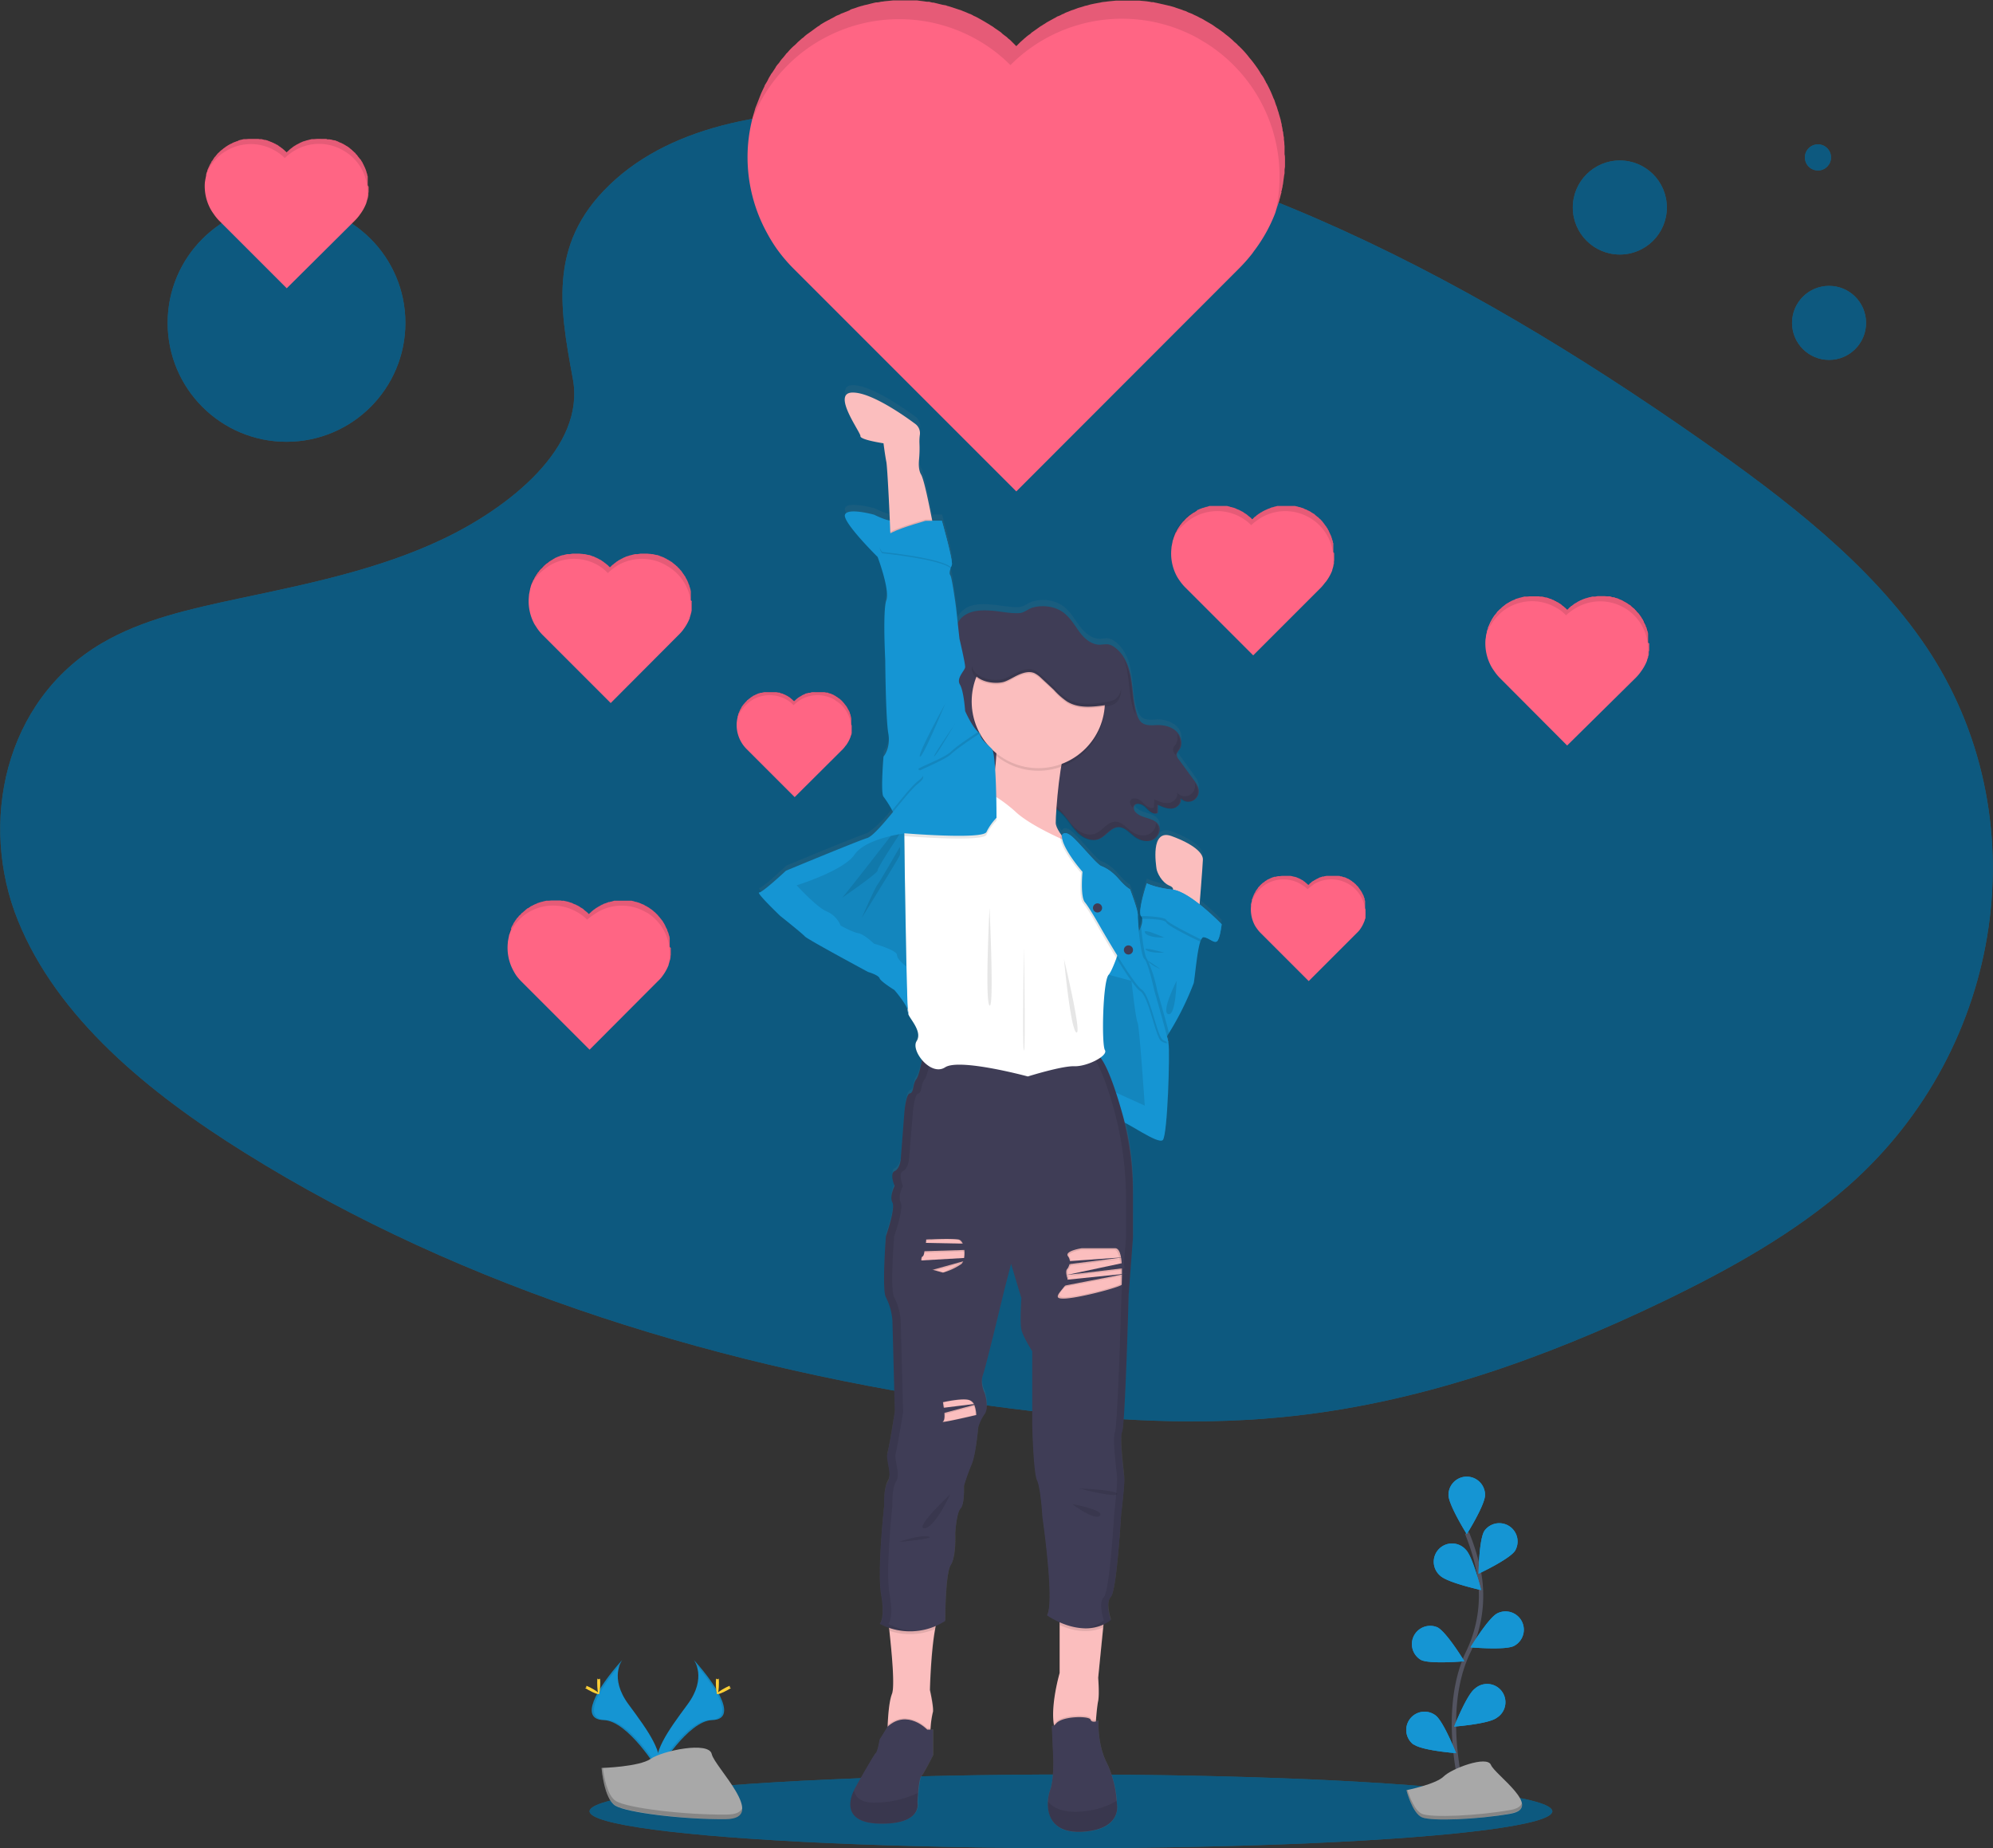 <svg id="c9110790-68f5-421a-bd61-01bf55405315" data-name="Layer 1" xmlns="http://www.w3.org/2000/svg" xmlns:xlink="http://www.w3.org/1999/xlink" width="915.4" height="848.8" viewBox="0 0 915.4 848.8">
  <rect x="0" y="0" width="915.4" height="848.8" fill="#333333" stroke="none"/>
  <defs>
    <linearGradient id="da9b23d9-0e41-46fc-9133-b8e9e7730c16" x1="597.1" y1="866.9" x2="597.1" y2="202.6" gradientUnits="userSpaceOnUse">
      <stop offset="0" stop-color="gray" stop-opacity=".3"/>
      <stop offset=".5" stop-color="gray" stop-opacity=".1"/>
      <stop offset="1" stop-color="gray" stop-opacity=".1"/>
    </linearGradient>
    <linearGradient id="9864eb82-b8e8-438f-a72c-0f0a4e60d74d" x1="559.4" y1="490.9" x2="559.4" y2="489" xlink:href="#da9b23d9-0e41-46fc-9133-b8e9e7730c16"/>
  </defs>
  <ellipse cx="491.9" cy="831.9" rx="221.1" ry="16.9" fill="#1595d3"/>
  <ellipse cx="491.9" cy="831.9" rx="221.1" ry="16.9" opacity=".4"/>
  <path d="M425 108c31-27.6 79.8-33.2 124.1-31 139.4 7 265.2 74.2 374 150.3 39.4 27.6 78.2 57.3 103.8 95.2 52 77.2 36.6 184.3-35.8 247.9-24.6 21.6-54.4 38.2-85.1 53-54.5 26.2-113.3 47.2-175.2 53.1-44 4.3-88.7.8-132.6-5.1C475.7 654.7 355.5 618 254.7 555c-44.3-27.6-86-61.9-104.1-106.5s-6.6-101 38.5-127.5c18.7-11 41-15.8 62.9-20.5 32.2-6.8 64.8-13.5 93.9-27.4 30-14.3 65.5-42 59.5-73.6-6.3-34-11.4-63.9 19.6-91.5z" transform="translate(-142.3 -25.6)" fill="#1595d3"/>
  <path d="M425 108c31-27.6 79.8-33.2 124.1-31 139.4 7 265.2 74.2 374 150.3 39.4 27.6 78.2 57.3 103.8 95.2 52 77.2 36.6 184.3-35.8 247.9-24.6 21.6-54.4 38.2-85.1 53-54.5 26.2-113.3 47.2-175.2 53.1-44 4.3-88.7.8-132.6-5.1C475.7 654.7 355.5 618 254.7 555c-44.3-27.6-86-61.9-104.1-106.5s-6.6-101 38.5-127.5c18.7-11 41-15.8 62.9-20.5 32.2-6.8 64.8-13.5 93.9-27.4 30-14.3 65.5-42 59.5-73.6-6.3-34-11.4-63.9 19.6-91.5z" transform="translate(-142.3 -25.6)" opacity=".4"/>
  <path d="M732.5 98.6V102.2l-.2 1.3v.4a1.4 1.4 0 0 1 0 .2v1.1l-.2 1-.3 2.3-.2 1.5a.4.4 0 0 0 0 .1l-.2.8v.4l-.1.4-.2.8c0 .2 0 .5-.2.8s0 .4 0 .6l-.3 1-.2.8-.2.8-.3 1v.3l-.4 1-1 3.1-.3 1-.2.6a71 71 0 0 1-9.8 17.5l-.7 1a74.7 74.7 0 0 1-6.2 7L609.1 251.3 506.8 149a72.4 72.4 0 0 1-8-9.5 70 70 0 0 1-4.1-6.7 72.3 72.3 0 0 1-8.8-41 73.4 73.4 0 0 1 2.1-12.2l.2-.7.1-.4.3-1 .7-2.4.4-1 1.8-4.6.4-1 .6-1.3 1-2.1v-.2l.6-1 .6-1 .7-1.4.4-.7.2-.3.5-.9.6-.8 1.3-2 .4-.7.6-.8.7-.8.7-1 .7-.9.3-.3.5-.6.8-1 .3-.4.7-.7.7-.8a29 29 0 0 1 2-2l.8-.7 1.2-1.2.8-.7 1-.9.7-.5a15.3 15.3 0 0 1 1.9-1.6l.7-.5 3.3-2.4.7-.5.7-.4.6-.5 1-.6.5-.3.7-.4 2.8-1.5.6-.3.9-.5.7-.4.7-.3.8-.3.7-.4.8-.3 3-1.2.6-.4.8-.3.7-.2.6-.2 1.4-.5.7-.2.6-.2.5-.1 1-.3 1.4-.3a73 73 0 0 1 4-1h.6l.8-.1.8-.2 1-.1.6-.1 4-.4H563.5l3.1.4 1.4.2h1l.8.2.8.2h.5l4.1 1 1.7.3.4.2.8.2 1.3.4.6.2 3 1 .7.2.9.4 1.3.5 1.6.7.6.2.8.4.7.4.7.3 1 .5.7.4 1.6.9.7.4 2.5 1.5.6.4.7.4.7.5.4.3 2.9 2 .6.6 1.3 1 .7.5.6.6 1 .8.8.8 1.2 1.2.8.8.8-.8 1.2-1.2.8-.7 1-.9.6-.5a15.3 15.3 0 0 1 2-1.5l.6-.6 3.4-2.4.7-.5.7-.4.6-.4 1-.6.4-.3.7-.4 2.9-1.6.6-.3.8-.5.8-.3.7-.3.7-.4.8-.3.7-.4 3-1.2.7-.2.8-.3.8-.3.5-.2 1.4-.4.7-.2.6-.2.6-.2 1-.2 1.3-.4a73 73 0 0 1 4-.8l.6-.1.8-.2.8-.1 1-.1.6-.1 4-.4H665.7l3.2.3 1.4.2 1 .2h.8l.7.2.6.1 4 .9 1.7.4.5.1.7.2 1.4.4.5.2 3 1 .7.3 1 .3 1.2.6 1.6.6.6.3.8.4.7.3.8.4.9.5.7.3 1.7 1 .7.4 2.4 1.4.6.4.7.5.7.5.5.3 2.8 2 .7.6 1.3 1 .6.5.7.6.8.7.8.8.5.4.9.8.3.4.5.4.8.8a47.7 47.7 0 0 1 3 3.3l1.1 1.4c1.4 1.6 2.6 3.3 3.8 5l.5.8.5.8.4.7.8 1.1.6 1 .4.8.3.5.2.5.5.8.4.8q1.4 2.7 2.5 5.6l.4.8.8 2.4.3.7.3 1 .3 1 .2.5.2.8.3 1 .5 1.7.2 1 .3 1.2v.5l.2.7.1.6.1.5v.4c0 .1 0 .3.2.5l.1.9.1.9.2 1v1l.1.5.1 1v.5l.1 1V96.5c.2.7.2 1.4.2 2.2z" transform="translate(-142.3 -25.6)" fill="#ff6584"/>
  <path d="M732.5 98.6V102.2l-.2 1.3v.4a1.4 1.4 0 0 1 0 .2v1.1l-.2 1-.3 2.3-.2 1.5a.4.4 0 0 0 0 .1l-.2.8v.4l-.1.4-.2.8c0 .2 0 .5-.2.8s0 .4 0 .6l-.3 1-.2.8-.2.8-.3 1v.3l-.4 1-1 3.1-.3 1-.2.6a72.3 72.3 0 0 0-31.6-78l-4-2.4a72.3 72.3 0 0 0-86 12.4 72.5 72.5 0 0 0-8.8-7.5 71.2 71.2 0 0 0-7.5-4.7 72.5 72.5 0 0 0-69.6 0 71.5 71.5 0 0 0-10.3 6.8 72.8 72.8 0 0 0-14 14.8 72.4 72.4 0 0 0-4 6.3 68.7 68.7 0 0 0-3.1 6.3 66.8 66.8 0 0 0-1.1 2.1l.2-.7v-.4l.4-1 .7-2.4.4-1c.5-1.6 1.1-3 1.8-4.6l.4-.9.6-1.3 1-2.2V65l.6-1 .5-1.1.8-1.4.4-.6.2-.4.5-.8.6-.9 1.2-2 .5-.6.6-.8.6-.9.8-1 .7-.9.2-.3.6-.6.7-1 .4-.3.7-.8.7-.7a29 29 0 0 1 2-2l.7-.8 1.3-1.2.8-.7 1-.9.6-.5a15.3 15.3 0 0 1 2-1.5l.6-.6 3.4-2.4.7-.5.7-.4.6-.4 1-.6.5-.3.7-.4 2.8-1.6.6-.3.9-.5.7-.3.7-.4.8-.3.7-.3.7-.4 3-1.2.7-.4.8-.3.7-.2.6-.2 1.4-.5.7-.2.6-.2.5-.1 1-.3 1.4-.3a73 73 0 0 1 4-1h.6l.8-.1.8-.2 1-.1.6-.1 4-.4H563.5l3.1.4 1.4.2h1l.8.2.8.2h.5l4.1 1 1.7.3.4.2.8.2 1.3.4.6.2 3 1 .7.2.9.4 1.3.5 1.6.7.6.2.8.4.7.4.7.3 1 .5.7.4 1.6.9.7.4 2.5 1.5.6.4.7.4.7.5.4.3 2.9 2 .6.6 1.3 1 .7.5.6.6 1 .8.8.8 1.2 1.2.8.8.8-.8 1.2-1.2.8-.7 1-.9.6-.5a15.3 15.3 0 0 1 2-1.5l.6-.6 3.4-2.4.7-.5.7-.4.6-.4 1-.6.4-.3.7-.4 2.9-1.6.6-.3.8-.5.8-.3.7-.3.7-.4.8-.3.7-.4 3-1.2.7-.2.8-.3.8-.3.5-.2 1.4-.4.7-.2.6-.2.6-.2 1-.2 1.3-.4a73 73 0 0 1 4-.8l.6-.1.8-.2.8-.1 1-.1.6-.1 4-.4H665.7l3.2.3 1.4.2 1 .2h.8l.7.2.6.1 4 .9 1.7.4.5.1.7.2 1.4.4.5.2 3 1 .7.3 1 .3 1.2.6 1.6.6.6.3.8.4.7.3.8.4.9.5.7.3 1.7 1 .7.4 2.4 1.4.6.4.7.5.7.5.5.3 2.8 2 .7.6 1.3 1 .6.5.7.6.8.7.8.8.5.4.9.8.3.4.5.4.8.8a47.7 47.7 0 0 1 3 3.3l1.1 1.4c1.4 1.6 2.6 3.3 3.8 5l.5.8.5.8.4.7.8 1.1.6 1 .4.8.3.5.2.5.5.8.4.8q1.4 2.7 2.5 5.6l.4.8.8 2.4.3.7.3 1 .3 1 .2.5.2.8.3 1 .5 1.7.2 1 .3 1.2v.5l.2.7.1.6.1.5v.4c0 .1 0 .3.2.5l.1.9.1.9.2 1v1l.1.5.1 1v.5l.1 1V96.5c.2.7.2 1.4.2 2.2z" transform="translate(-142.3 -25.6)" opacity=".1"/>
  <path d="M899.8 321.4v3l-.2.5V325.2a.5.5 0 0 1 0 .2v.2a2 2 0 0 1 0 .2v.5l-.1.3v.2l-.2.3v.4l-.4 1-.1.3a1.2 1.2 0 0 1 0 .2 21.5 21.5 0 0 1-3 5.3l-.2.3a22 22 0 0 1-1.9 2.2L862.1 368 831 336.8a22.3 22.3 0 0 1-2.4-3 22.8 22.8 0 0 1-1.3-2 22.2 22.2 0 0 1-2.7-12.5l.2-1.2c0-.7.2-1.4.4-2v-.5l.1-.2v-.1l.1-.3.3-.7v-.4l.6-1.3.1-.3.2-.4.3-.7.2-.3.2-.4.2-.4.1-.2h.1l.1-.3.2-.3.4-.6.1-.2.2-.2.2-.3.3-.3.2-.3.2-.2.2-.3.1-.2.2-.2.2-.2.6-.6.3-.3.4-.3.2-.2.3-.3.2-.2.2-.1.4-.4.2-.1 1-.8.2-.1.2-.1.2-.2.3-.1.2-.1.2-.2.8-.4.2-.1.3-.2h.2l.2-.2h.2l.3-.2h.2l.9-.5h.2l.3-.1.2-.1h.2l.4-.2h.2l.2-.1h.2l.3-.1.4-.1 1.2-.3h1.1l1.3-.1h4.3l.4.1h1l1.2.3.5.1h.4l.4.2h.2l.9.4h.2l.3.1.4.2.4.2h.2l.3.2.2.1.2.1.3.2h.2l.5.4h.2l.8.5.2.2h.2l.2.2.2.1.8.7a1.6 1.6 0 0 0 .2.1l.4.3.2.2.2.2.3.2.3.3.3.3a2.7 2.7 0 0 1 .3.3 1.8 1.8 0 0 1 .2-.3l.4-.3.2-.3.3-.2.2-.2.2-.2.4-.3a1.6 1.6 0 0 0 .2-.1l1-.8.2-.1.2-.2h.2l.3-.3h.2l.2-.2.9-.5h.1l.3-.2.2-.1.2-.1.3-.1.2-.1.2-.1 1-.4h.2l.2-.2h.4l.4-.2h.2l.2-.1h.2l.3-.2h.4l1.2-.3h1.2l1.2-.2h3.3l1 .1h1.4l1.2.4h.7l.2.1.4.2h.2l1 .3.1.1.3.1.4.2.5.2h.1l.3.2h.2l.2.2.3.1.2.2.5.2.3.2.7.4.2.1.2.2.2.1.1.1 1 .6.1.2.4.3.2.2.2.2.3.2.2.2.2.1.2.3h.1l.1.2.3.3.3.3.2.3.4.4.4.4 1.1 1.5.2.3.1.2.1.2.3.4.2.3v.2l.2.2v.1a1.7 1.7 0 0 1 .2.2v.3l.9 1.7v.3l.4.7v.2l.1.3a2.3 2.3 0 0 1 .1.3v.2l.1.2.1.3.2.6a2.7 2.7 0 0 1 0 .2l.1.4c.1.1 0 .1 0 .2v3.1a1.3 1.3 0 0 0 0 .2v.6c0 .1.6.5.6.7z" transform="translate(-142.3 -25.6)" fill="#ff6584"/>
  <path d="M899.8 321.4v3l-.2.5V325.2a.5.5 0 0 1 0 .2v.2a2 2 0 0 1 0 .2v.5l-.1.3v.2l-.2.3v.4l-.4 1-.1.3a1.2 1.2 0 0 1 0 .2 21.5 21.5 0 0 0 .5-5.4 22.1 22.1 0 0 0-10.2-18.4l-1.2-.7a22.1 22.1 0 0 0-21.2 0 23 23 0 0 0-2.1 1.3 22 22 0 0 0-3 2.4 22.4 22.4 0 0 0-2.6-2.3 23 23 0 0 0-2.3-1.4 22 22 0 0 0-24.4 2 23.6 23.6 0 0 0-1.8 1.7 21.8 21.8 0 0 0-2.5 2.9l-1.2 1.9a20.8 20.8 0 0 0-1 1.9c0 .4-.2.7-.4 1l.1-.4.1-.2.1-.4.2-.7.1-.4.6-1.3.1-.3.2-.4.3-.7.2-.3.1-.3.3-.5.1-.2.2-.3.2-.3.4-.6.1-.2.2-.2.2-.3.2-.3.2-.3h.1l.2-.2.2-.3.1-.1.2-.2.2-.3.6-.6.2-.2.4-.4.3-.2.3-.3.2-.2.2-.1.3-.3.3-.2 1-.7.2-.2.2-.1.2-.1.3-.2.1-.1.2-.1.9-.5.2-.1.2-.2h.2l.3-.2h.2l.2-.2h.2l1-.4.2-.1.2-.1h.2l.2-.2h.4l.3-.2H840.8l.3-.1.4-.1 1.3-.3h1.1l1.2-.1h4.4l.4.1h.9l1.3.3.5.1H852.9l.5.2h.1l1 .4h.2l.2.2.4.1.5.2.2.1.2.1.3.1.2.1.3.2.2.1.5.3.2.1.7.4.2.2.3.1.2.1.1.1.9.7a1.6 1.6 0 0 0 .2.1l.4.4.2.1.2.2.3.3.2.2.4.3a2.7 2.7 0 0 1 .2.3 1.8 1.8 0 0 1 .3-.3l.3-.3.3-.2.3-.3.2-.2.2-.1.4-.4a1.6 1.6 0 0 0 .2-.1l1-.8.2-.1.2-.1.2-.2.3-.2h.1l.2-.2 1-.4v-.1l.4-.2h.2l.2-.2h.2l.2-.2h.3l.9-.5h.2l.3-.1.2-.1h.2l.4-.2h.2l.2-.1h.1l.3-.2h.4l1.3-.3h1.1l1.2-.2h3.4l1 .1.4.1h.9c.5 0 .9.2 1.3.3l.5.1h.4l.4.2h.2l.9.4h.2l.2.1.4.2.5.2h.2l.2.2.3.1.2.1.3.2h.2l.5.3.2.2.8.4.2.1.2.2.2.1.1.1.9.7.2.1.4.3.2.2.2.2.2.2.3.2.1.2.2.2h.2v.2l.3.3.4.4.2.2.4.4.3.4 1.2 1.6.1.2.2.2.1.2.2.4.2.3.1.2.1.2.1.1a1.7 1.7 0 0 1 .1.3l.2.2.7 1.7.1.3.3.7v.2l.2.3a2.3 2.3 0 0 1 0 .3l.1.2.1.2v.4l.2.5a2.7 2.7 0 0 1 0 .2l.2.4V319.8a1.3 1.3 0 0 0 0 .2v.7l.2.7z" transform="translate(-142.3 -25.6)" opacity=".1"/>
  <path d="M755.1 280v2a2.7 2.7 0 0 1 0 .3v.7l-.1.5a1.9 1.9 0 0 1 0 .2.8.8 0 0 1 0 .2v.6a1.2 1.2 0 0 1 0 .1 2.8 2.8 0 0 1-.2.4 1.6 1.6 0 0 0 0 .2 2.5 2.5 0 0 0 0 .2l-.1.3a.2.2 0 0 1 0 .1l-.1.3-.3 1-.1.3v.2a22 22 0 0 1-3 5.3l-.3.3a22 22 0 0 1-1.8 2.2l-31.2 31.2-31.2-31.2a22.1 22.1 0 0 1-2.5-3 21.6 21.6 0 0 1-1.3-2 22 22 0 0 1-2.6-12.5l.1-1.2.4-2 .1-.5a1.4 1.4 0 0 1 0-.2.6.6 0 0 1 0-.1l.2-.3.2-.8.1-.3.5-1.4.1-.3.2-.4c0-.2.2-.4.4-.6l.1-.4.2-.3.2-.4a2 2 0 0 1 .1-.2l.1-.1.2-.3.1-.2.4-.6.2-.2.1-.3.2-.2.3-.3a2.8 2.8 0 0 1 .2-.3.9.9 0 0 1 0-.1l.2-.2.3-.3v-.1l.2-.2.3-.2.6-.7.2-.2.4-.4a2.7 2.7 0 0 1 .2-.2l.3-.2.2-.2.2-.2.4-.3.2-.2 1-.7.2-.1.2-.2.2-.1.3-.2h.2l.2-.2.8-.5h.2v-.3l.2-.1.2-.1.3-.1.2-.1.2-.1 1-.4h.2l.2-.2h.4l.4-.2h.2l.2-.1h.2l.3-.2h.4l1.2-.4h8.1l1.2.3.5.2h.2a1.7 1.7 0 0 1 .2 0l.4.2h.2l1 .3.1.1.3.1.4.2.5.2h.1l.3.2h.2l.2.2.3.1.2.1.5.3.3.1.7.5.2.1.2.2.2.1.2.1.8.6a1.6 1.6 0 0 1 .2.2l.4.3.2.2.2.1.3.3a2.7 2.7 0 0 1 .3.2l.3.4.3.2.2-.2.4-.4.2-.2.3-.3.2-.1.2-.2c.2 0 .3-.2.4-.3a1.6 1.6 0 0 1 .2-.2l1-.7.2-.1.3-.2.1-.1.3-.2h.2l.2-.2.9-.5h.1l.3-.2.2-.1.3-.1.2-.1.2-.1.2-.1 1-.4h.2l.2-.2h.2l.2-.1.4-.2h.4l.2-.1.3-.1.4-.1 1.2-.3h8.1l1.3.3.5.2a1.4 1.4 0 0 1 .3 0l.4.1.2.1 1 .3h.1l.3.2.4.2.5.2h.2l.2.2h.2l.2.2.3.1.2.1.6.3.2.1.7.5.2.1.2.1.2.2h.2l.8.7.2.2.4.3.2.2.2.1.3.2.2.3.2.1.2.2.1.2h.2l.2.3.4.4.2.2.3.4.4.5 1.1 1.5.2.2.1.3a2.4 2.4 0 0 1 .2.2l.2.3.2.4.1.2v.1l.2.2.1.2.1.3.8 1.7a1.9 1.9 0 0 1 .1.2l.3.8v.2l.2.3v.3l.1.2c.1.2 0 .1 0 .2l.2.3.1.5v.3l.2.4v.2a1.4 1.4 0 0 1 0 .2 1 1 0 0 1 0 .2.8.8 0 0 1 0 .1V276.1a2.5 2.5 0 0 1 0 .2 2.7 2.7 0 0 1 0 .3v2.6c.4.3.4.6.4.8z" transform="translate(-142.3 -25.6)" fill="#ff6584"/>
  <path d="M755.1 280v2a2.7 2.7 0 0 1 0 .3v.7l-.1.5a1.9 1.9 0 0 1 0 .2.8.8 0 0 1 0 .2v.6a1.2 1.2 0 0 1 0 .1 2.8 2.8 0 0 1-.2.4 1.6 1.6 0 0 0 0 .2 2.5 2.5 0 0 0 0 .2l-.1.3a.2.2 0 0 1 0 .1l-.1.3-.3 1-.1.3v.2a22 22 0 0 0-.2-10.9 22 22 0 0 0-9.5-12.9 18 18 0 0 0-1.2-.7 22 22 0 0 0-21.3 0 19.8 19.8 0 0 0-2 1.3 21.3 21.3 0 0 0-3 2.4 22.5 22.5 0 0 0-2.7-2.3 21.8 21.8 0 0 0-2.2-1.4 22.1 22.1 0 0 0-26.3 3.7 21.8 21.8 0 0 0-2.8 2.9l-1.2 2-1 1.8-.4 1 .1-.3a1.4 1.4 0 0 1 0-.3l.2-.4.2-.7.1-.4.5-1.3.1-.3.2-.4.4-.7.1-.3.2-.4.2-.4a2 2 0 0 1 .1-.2h.1l.2-.3.1-.3.4-.6.2-.2.1-.2.2-.3.3-.3a2.8 2.8 0 0 1 .2-.3l.2-.2.3-.3v-.2l.2-.2.3-.2.6-.6.2-.3.4-.3a2.7 2.7 0 0 1 .2-.2l.3-.3.2-.2.2-.1.4-.4.2-.1 1-.8h.2l.2-.2.2-.2.3-.1.2-.1.2-.2.8-.4.2-.1.4-.2.2-.1.2-.1.3-.1.2-.1.2-.1 1-.4h.2l.2-.2h.4l.4-.2h.2l.2-.1h.2l.3-.2h.4l1.2-.4h8.1l1.2.3.5.2h.2a1.7 1.7 0 0 1 .2 0l.4.2h.2l1 .3.1.1.3.1.4.2.5.2h.1l.3.2h.2l.2.2.3.1.2.1.5.3.3.1.7.5.2.1.2.2.2.1.2.1.8.6a1.6 1.6 0 0 1 .2.2l.4.3.2.2.2.1.3.3a2.7 2.7 0 0 1 .3.2l.3.4.3.2.2-.2.4-.4.2-.2.3-.3.2-.1.2-.2c.2 0 .3-.2.4-.3a1.6 1.6 0 0 1 .2-.2l1-.7.2-.1.3-.2.1-.1.3-.2h.2l.2-.2.9-.5h.1l.3-.2.2-.1.3-.1.2-.1.2-.1.2-.1 1-.4h.2l.2-.2h.2l.2-.1.4-.2h.4l.2-.1.3-.1.4-.1 1.2-.3h8.1l1.3.3.5.2a1.4 1.4 0 0 1 .3 0l.4.1.2.1 1 .3h.1l.3.2.4.2.5.2h.2l.2.2h.2l.2.2.3.1.2.1.6.3.2.1.7.5.2.1.2.1.2.2h.2l.8.7.2.2.4.3.2.2.2.1.3.2.2.3.2.1.2.2.1.2h.2l.2.3.4.4.2.2.3.4.4.5 1.1 1.5.2.2.1.3a2.4 2.4 0 0 1 .2.2l.2.3.2.4.1.2v.1l.2.2.1.2.1.3.8 1.7a1.9 1.9 0 0 1 .1.2l.3.8v.2l.2.3v.3l.1.2c.1.2 0 .1 0 .2l.2.3.1.5v.3l.2.4v.2a1.4 1.4 0 0 1 0 .2 1 1 0 0 1 0 .2.8.8 0 0 1 0 .1V276.1a2.5 2.5 0 0 1 0 .2 2.7 2.7 0 0 1 0 .3v2.6c.4.3.4.6.4.8z" transform="translate(-142.3 -25.6)" opacity=".1"/>
  <path d="M460 302a1.3 1.3 0 0 1 0 .1v1.8a2.9 2.9 0 0 1 0 .3v1.2a1.6 1.6 0 0 1 0 .2v.5l-.1.3a1.2 1.2 0 0 1 0 .1l-.1.4a1.6 1.6 0 0 0 0 .2 2.3 2.3 0 0 0-.1.2l-.1.3a.3.3 0 0 1 0 .1l-.1.3-.3 1a2.8 2.8 0 0 1-.1.3v.2a22 22 0 0 1-3 5.3l-.2.3a22 22 0 0 1-2 2.2l-31.1 31.2-31.2-31.2a22.3 22.3 0 0 1-2.5-3l-1.3-2a22 22 0 0 1-2.6-12.5l.1-1.2.4-2 .1-.5v-.2a.7.7 0 0 1 0-.1l.2-.3c0-.3 0-.5.2-.8v-.3l.6-1.4.1-.2.2-.5c0-.2.2-.4.4-.6l.1-.3.2-.4.2-.4.1-.2.1-.1.2-.2.1-.3.4-.6.2-.2.1-.3.2-.2a3.5 3.5 0 0 1 .3-.3l.2-.3.2-.3.3-.3.2-.3.3-.2.6-.6.2-.3.4-.3.2-.3.3-.2.2-.2.2-.2.4-.3.2-.1 1-.8.2-.1.2-.2h.2a2.9 2.9 0 0 1 .3-.3h.2l.2-.2.8-.5h.2l.1-.2.2-.1.2-.1.3-.1.2-.1.2-.1 1-.4h.2l.2-.2h.2l.2-.1.4-.1.2-.1h.4l.3-.1.4-.1 1.2-.3h1.2l1.2-.2h3.3l1 .1h.4l.3.1h.7l1.2.3.5.1h.4l.4.2h.2l.9.4h.2l.3.1.4.2.4.2.2.1.3.1.2.1.2.1.3.2h.2l.5.4h.2l.8.5.2.2.2.1.2.1a.7.7 0 0 1 .1.1l.9.7.2.1.4.4.2.1.2.2.3.2.2.3.4.3.2.3.3-.3.4-.3.2-.3.3-.2.2-.2.2-.1.4-.4.2-.1 1-.8.2-.1.2-.1.2-.2.3-.2h.1l.3-.2.8-.4a1 1 0 0 0 .2-.2h.3l.2-.2.2-.1.2-.1.3-.1.2-.1.9-.4h.2l.3-.1.2-.1h.2l.4-.2h.2l.2-.1h.2l.3-.1.4-.1 1.2-.3h1.2l1.2-.2h3.3l1 .1h.5l.2.1h.7l1.2.3.5.1h.4l.4.2h.2l.9.4h.2l.3.2.4.1.5.2.1.1.3.1.2.1.2.2h.3l.2.2.5.3.3.1.7.5h.2l.2.2.2.2h.2l.8.7.2.1.4.4.2.1.2.2.3.2a2.7 2.7 0 0 1 .2.3h.2l.2.3.1.1.2.2.2.2.4.4.2.2.3.4.4.4 1.1 1.6.2.2.1.3a1.4 1.4 0 0 1 .2.2l.2.3.2.3v.2l.2.2v.2l.2.2.1.2a18.7 18.7 0 0 1 .8 1.8v.2l.4.7v.3l.1.3.1.2v.2l.2.3a3 3 0 0 1 0 .3l.2.5v.3l.1.4v.1a1.7 1.7 0 0 1 0 .2 1.2 1.2 0 0 1 0 .2.6.6 0 0 1 0 .2v.5a2.5 2.5 0 0 1 0 .3v.3a2.9 2.9 0 0 1 0 .3v.6a3 3 0 0 1 0 .3 1.2 1.2 0 0 0 0 .2v.9s.5.4.5.6z" transform="translate(-142.3 -25.6)" fill="#ff6584"/>
  <path d="M460 302a1.3 1.3 0 0 1 0 .1v1.8a2.9 2.9 0 0 1 0 .3v1.2a1.6 1.6 0 0 1 0 .2v.5l-.1.3a1.2 1.2 0 0 1 0 .1l-.1.4a1.6 1.6 0 0 0 0 .2 2.3 2.3 0 0 0-.1.2l-.1.3a.3.3 0 0 1 0 .1l-.1.3-.3 1a2.8 2.8 0 0 1-.1.3v.2a22.1 22.1 0 0 0-.2-11 22 22 0 0 0-9.9-12.8l-1.2-.7a22.1 22.1 0 0 0-21.3 0 21.5 21.5 0 0 0-2 1.3 22.1 22.1 0 0 0-3 2.5 21.6 21.6 0 0 0-2.6-2.3 21.9 21.9 0 0 0-2.3-1.5 22.1 22.1 0 0 0-21.3 0 21.4 21.4 0 0 0-3 2.1 22 22 0 0 0-2 1.7 21.8 21.8 0 0 0-2.4 2.8l-1.2 2-1 1.8c0 .4-.2.8-.3 1.1v-.4l.1-.2a.7.7 0 0 1 0-.1v-.3l.3-.8.1-.3.6-1.4v-.3l.3-.4.3-.6.1-.4.2-.3.3-.4v-.2l.1-.1.2-.2.2-.3.4-.6.1-.2.2-.3.2-.2a3.5 3.5 0 0 1 .2-.3l.2-.3.2-.3.3-.3h.1l.2-.3.2-.2.6-.6.2-.3.4-.3.3-.3.3-.2.2-.2.1-.2.4-.3.2-.1 1-.8.3-.1.2-.2h.2a2.9 2.9 0 0 1 .3-.3l.3-.2.9-.5h.2l.4-.2.2-.1.2-.1.3-.1.2-.1.2-.1 1-.4h.2l.2-.2h.2l.2-.1.4-.1.2-.1h.4l.3-.1.4-.1 1.2-.3h1.2l1.2-.2h3.3l1 .1h.4l.3.1h.7l1.2.3.5.1h.4l.4.2h.2l.9.4h.2l.3.1.4.2.4.2.2.1.3.1.2.1.2.1.3.2h.2l.5.4h.2l.8.5.2.2.2.1.2.1a.7.7 0 0 1 .1.1l.9.7.2.1.4.4.2.1.2.2.3.2.2.3.4.3.2.3.3-.3.4-.3.2-.3.3-.2.2-.2.2-.1.4-.4.2-.1 1-.8.2-.1.2-.1.2-.2.3-.2h.1l.3-.2.8-.4a1 1 0 0 0 .2-.2h.3l.2-.2.2-.1.2-.1.3-.1.2-.1.9-.4h.2l.3-.1.2-.1h.2l.4-.2h.2l.2-.1h.2l.3-.1.4-.1 1.2-.3h1.2l1.2-.2h3.3l1 .1h.5l.2.1h.7l1.2.3.5.1h.4l.4.2h.2l.9.4h.2l.3.2.4.1.5.2.1.1.3.1.2.1.2.2h.3l.2.2.5.3.3.1.7.5h.2l.2.2.2.2h.2l.8.7.2.1.4.4.2.1.2.2.3.2a2.7 2.7 0 0 1 .2.3h.2l.2.3.1.1.2.2.2.2.4.4.2.2.3.4.4.4 1.1 1.6.2.2.1.3a1.4 1.4 0 0 1 .2.2l.2.3.2.3v.2l.2.2v.2l.2.2.1.2a18.7 18.7 0 0 1 .8 1.8v.2l.4.7v.3l.1.3.1.2v.2l.2.3a3 3 0 0 1 0 .3l.2.5v.3l.1.4v.1a1.7 1.7 0 0 1 0 .2 1.2 1.2 0 0 1 0 .2.6.6 0 0 1 0 .2v.5a2.5 2.5 0 0 1 0 .3v.3a2.9 2.9 0 0 1 0 .3v.6a3 3 0 0 1 0 .3 1.2 1.2 0 0 0 0 .2v.9s.5.4.5.6z" transform="translate(-142.3 -25.6)" opacity=".1"/>
  <path d="M450.4 461.2v.3a1.3 1.3 0 0 1 0 .2v1a.1.1 0 0 1 0 .1v1.4l-.1.5V465a.5.5 0 0 1 0 .1 1.8 1.8 0 0 1 0 .3 2 2 0 0 1-.1.2v.5l-.1.2-.1.3-.1.3-.1.4-.3 1-.1.3a.9.9 0 0 1 0 .2 21.6 21.6 0 0 1-3 5.3l-.2.3a22 22 0 0 1-2 2.1l-31.1 31.2-31.2-31.2a22.3 22.3 0 0 1-2.5-2.9 22.8 22.8 0 0 1-1.2-2 22 22 0 0 1-2.7-12.5l.1-1.2.4-2.1.1-.4v-.4l.2-.3.2-.7.1-.3.5-1.4-.1-.3.2-.4.3-.7.2-.3.2-.3.2-.5.1-.2.2-.3.2-.3.4-.6.1-.2.2-.2.2-.3.2-.3.2-.3h.1l.2-.2.2-.3.1-.1.2-.3.3-.2.6-.6.2-.3.4-.3.3-.2.3-.3.2-.2.2-.1.4-.4a1.6 1.6 0 0 1 .1-.1l1-.8h.3a1.5 1.5 0 0 1 .2-.2l.2-.2.3-.1.1-.1.2-.2.9-.4.2-.1.2-.2h.2l.3-.2h.2l.2-.2h.2l1-.5h.2l.2-.1.2-.1h.2l.4-.2h.3l.1-.1h.2l.3-.1.4-.1 1.3-.3h1.1l1.2-.1H399.8l.5.1H401.2l1.3.3.5.1.3.1.4.1.2.1 1 .3h.1l.3.2.4.2.5.2h.2l.2.2h.2l.3.2.2.1.3.1.5.3.2.1.7.5.2.1.2.1.2.2h.2l.8.7.2.2.4.3.2.2.2.1.3.3.3.2.3.4.3.2.2-.2.4-.4.3-.2.2-.3.2-.1.2-.2.4-.3.2-.2 1-.7.2-.2.3-.1.2-.1.2-.2.2-.1.2-.1.9-.5.1-.1.3-.1.2-.2h.3l.2-.2h.2l.2-.2 1-.3.2-.1.2-.1h.2l.2-.1.4-.2H422.4l.3-.2h.4l1.3-.4h8l1.2.3.5.2h.4l.4.2h.2l.9.3.2.1.3.1.4.2.5.2h.1l.3.2h.2l.2.2.3.1.2.2.5.2.3.2.7.4.2.1.2.2.2.1.1.1.9.6.2.2.4.3.2.2.2.2.3.2.2.2.1.1.3.3.2.2.3.3.3.3.2.3.4.4.3.4 1.2 1.5.2.3.1.2.1.2.3.4.1.3.2.2v.2l.1.1.2.3v.2l.9 1.7v.3l.3.7.1.2.1.3.1.3v.2l.1.2.1.4.2.5a2.7 2.7 0 0 1 0 .2l.1.4V459.7a1.4 1.4 0 0 0 0 .2v.6c0 .1.6.4.5.7z" transform="translate(-142.3 -25.6)" fill="#ff6584"/>
  <path d="M450.4 461.2v.3a1.3 1.3 0 0 1 0 .2v1a.1.1 0 0 1 0 .1v1.4l-.1.5V465a.5.5 0 0 1 0 .1 1.8 1.8 0 0 1 0 .3 2 2 0 0 1-.1.2v.5l-.1.2-.1.3-.1.3-.1.4-.3 1-.1.3a.9.9 0 0 1 0 .2 21.4 21.4 0 0 0 .5-5.4 21.7 21.7 0 0 0-.7-5.5 22.2 22.2 0 0 0-9.5-13l-1.2-.6a22 22 0 0 0-21.3 0 21 21 0 0 0-2 1.3 21.2 21.2 0 0 0-3.2 2.4 22.4 22.4 0 0 0-2.7-2.3 23 23 0 0 0-2.3-1.4 22 22 0 0 0-24.4 2 23.6 23.6 0 0 0-1.8 1.7 21.8 21.8 0 0 0-2.4 2.9 20.4 20.4 0 0 0-1.2 1.9 20.8 20.8 0 0 0-1 1.9l-.4 1v-.4l.1-.2v-.1l.1-.3.3-.8v-.3l.6-1.4.1-.2.2-.4.3-.7.2-.3.2-.3.2-.5.1-.2.2-.3.2-.3.4-.6.1-.2.2-.2.2-.3.2-.3.2-.3h.1l.2-.2.2-.3.1-.1.2-.3.3-.2.6-.6.2-.3.4-.3.3-.2.3-.3.2-.2.2-.1.4-.4a1.6 1.6 0 0 1 .1-.1l1-.8h.3a1.5 1.5 0 0 1 .2-.2l.2-.2.3-.1.1-.1.2-.2.9-.4.2-.1.2-.2h.2l.3-.2h.2l.2-.2h.2l1-.5h.2l.2-.1.2-.1h.2l.4-.2h.3l.1-.1h.2l.3-.1.4-.1 1.3-.3h1.1l1.2-.1H399.8l.5.1H401.2l1.3.3.5.1.3.1.4.1.2.1 1 .3h.1l.3.2.4.2.5.2h.2l.2.2h.2l.3.2.2.1.3.1.5.3.2.1.7.5.2.1.2.1.2.2h.2l.8.7.2.2.4.3.2.2.2.1.3.3.3.2.3.4.3.2.2-.2.4-.4.3-.2.2-.3.2-.1.2-.2.4-.3.2-.2 1-.7.2-.2.3-.1.2-.1.2-.2.2-.1.2-.1.9-.5.1-.1.3-.1.2-.2h.3l.2-.2h.2l.2-.2 1-.3.2-.1.2-.1h.2l.2-.1.4-.2H422.4l.3-.2h.4l1.3-.4h8l1.2.3.5.2h.4l.4.2h.2l.9.3.2.1.3.1.4.2.5.2h.1l.3.2h.2l.2.2.3.1.2.2.5.2.3.2.7.4.2.1.2.2.2.1.1.1.9.6.2.2.4.3.2.2.2.2.3.2.2.2.1.1.3.3.2.2.3.3.3.3.2.3.4.4.3.4 1.2 1.5.2.3.1.2.1.2.3.4.1.3.2.2v.2l.1.1.2.3v.2l.9 1.7v.3l.3.7.1.2.1.3.1.3v.2l.1.2.1.4.2.5a2.7 2.7 0 0 1 0 .2l.1.4V459.7a1.4 1.4 0 0 0 0 .2v.6c0 .1.6.4.5.7z" transform="translate(-142.3 -25.6)" opacity=".1"/>
  <path d="M533.5 358.8v.3a.6.6 0 0 1 0 .1V360.3a1.5 1.5 0 0 1 0 .2v.9a.4.4 0 0 1 0 .1v.5a2.3 2.3 0 0 0 0 .3v.2l-.1.1v.3l-.1.2-.3.7v.2l-.1.2a15.8 15.8 0 0 1-2 3.7l-.2.2a14.4 14.4 0 0 1-1.3 1.6l-22.1 22-22-22a15.6 15.6 0 0 1-4.6-12.4l.1-.8a14.7 14.7 0 0 1 .3-1.5v-.3a.8.8 0 0 0 0-.2l.2-.3.1-.5v-.2l.5-1v-.2l.2-.3.2-.5a2.1 2.1 0 0 0 .1-.2l.2-.2a2.8 2.8 0 0 1 .1-.3.6.6 0 0 1 .1-.1v-.1l.1-.2.1-.2.3-.4.1-.1.1-.2.2-.2.1-.2a1.4 1.4 0 0 1 .2-.2l.2-.2.1-.2h.1l.1-.2.2-.2.4-.4.2-.2.2-.3a1.3 1.3 0 0 0 .2-.1l.2-.2.2-.1.1-.1.3-.3h.1l.7-.6.2-.1h.1l.2-.2.2-.1.2-.2.7-.3.3-.2h.1l.2-.1h.1l.2-.2h.2l.6-.3h.2l.1-.1H491.2l.3-.2H492.1l.3-.1.9-.2H498.9l1 .2H500.4l.3.2.7.2h.2l.2.1.2.1.4.2h.1l.2.1h.1l.2.2h.2l.1.1.4.2.2.1.5.3.1.1.2.1.1.1h.1l.6.5.2.2.3.2.2.2.2.2.2.2a3 3 0 0 0 .3.2l.1.2.2-.2a3 3 0 0 0 .3-.2l.2-.2.2-.2.1-.1.1-.1.3-.2.2-.2.7-.5h.1l.2-.2h.1l.2-.2h.1l.2-.1.6-.4h.1l.2-.2h.2l.1-.1h.2l.1-.1.2-.1.6-.3h.2l.2-.1H513.3l.2-.2H514.4c.3-.2.6-.2 1-.3h5.6l.9.2H522.5l.3.2h.1l.6.2h.2l.2.1.3.1.3.2h.1l.2.1h.2l.1.2h.2l.2.2.3.1.2.1.5.4h.1l.2.1.1.1.1.1.7.5h.1a3.1 3.1 0 0 1 .3.3l.1.1.2.1.1.2.2.1.1.1.2.2.2.2.1.2.3.2.1.2.3.3.2.3.8 1 .1.2.2.2v.1l.2.3.1.2a1 1 0 0 1 .1.2l.1.2.1.2.1.1.6 1.2v.2l.2.5a.9.9 0 0 1 0 .2l.2.2v.2a1 1 0 0 0 0 .1v.2l.1.2.1.4v.2l.1.3v.2a.5.5 0 0 0 0 .1V356.7a1.5 1.5 0 0 1 0 .3 1.5 1.5 0 0 0 0 .3v.3a.7.7 0 0 1 0 .2 2 2 0 0 1 0 .3 2 2 0 0 1 0 .3z" transform="translate(-142.3 -25.6)" fill="#ff6584"/>
  <path d="M533.5 358.8v.3a.6.6 0 0 1 0 .1V360.3a1.5 1.5 0 0 1 0 .2v.9a.4.4 0 0 1 0 .1v.5a2.3 2.3 0 0 0 0 .3v.2l-.1.1v.3l-.1.2-.3.7v.2l-.1.2a15.6 15.6 0 0 0 .4-3.8 15.9 15.9 0 0 0-.5-4 15.6 15.6 0 0 0-4-7 15.9 15.9 0 0 0-2.7-2c-.2-.3-.5-.4-.8-.6a15.6 15.6 0 0 0-15 0 17.4 17.4 0 0 0-1.5 1 16.4 16.4 0 0 0-2 1.7 16 16 0 0 0-1.9-1.7 13.7 13.7 0 0 0-1.6-1 15.6 15.6 0 0 0-15 0 15.2 15.2 0 0 0-2.2 1.5 15.8 15.8 0 0 0-1.3 1.2 16.4 16.4 0 0 0-1.7 2c-.4.4-.6.9-.9 1.3a14 14 0 0 0-.7 1.4l-.3.7v-.3a.8.8 0 0 0 0-.1v-.1l.2-.2.1-.5v-.3l.5-1v-.2l.2-.3.2-.4a2.1 2.1 0 0 0 .1-.2l.2-.3a2.8 2.8 0 0 1 .1-.3.6.6 0 0 1 .1-.1l.1-.2.1-.2.3-.4.1-.2.1-.2.2-.2.1-.2a1.4 1.4 0 0 1 .2-.2l.2-.2.1-.2h.1l.1-.2.2-.2.4-.4.2-.2.2-.2a1.3 1.3 0 0 0 .2-.2l.2-.2h.2l.1-.2.3-.2.1-.1.7-.6h.2l.1-.1.2-.1.2-.2.2-.1.7-.4.3-.1.1-.1h.2l.1-.1.2-.1h.2l.6-.3.2-.1h.1l.2-.1h.1l.3-.1H492.2l.3-.2.9-.1h.7l1-.1H499l1 .2.3.1H500.9l.7.3h.2l.2.1.2.2.4.1h.1l.2.1.1.1h.2l.2.2h.1l.4.3h.2l.5.4h.1l.2.2h.1l.1.1.6.5h.2l.3.3v.1l.2.2.2.1.2.2a3 3 0 0 0 .3.2l.1.2.2-.2a3 3 0 0 0 .3-.2l.2-.2.2-.1.1-.2h.1l.3-.3.2-.1.7-.5.1-.1.2-.1.1-.1.2-.2h.1l.2-.1.6-.3.1-.1.2-.1h.1l.2-.2h.2l.1-.1h.2l.6-.3.2-.1h.2l.1-.1h.1l.3-.1H514.2l.3-.1 1-.2H516.2l.9-.1h4l.9.2.3.1H522.6l.3.1h.1l.6.2h.2l.2.2h.3l.3.2h.1l.2.2h.2l.1.1.2.1h.2l.3.3h.2l.5.4h.1l.2.2h.1l.1.1.7.5.1.1a3.1 3.1 0 0 1 .3.2l.1.1.2.2.1.1.2.2h.1l.2.3.2.1.1.2.3.3.1.1.3.3.2.3.8 1.1.1.2.2.1v.2l.2.2.1.3a1 1 0 0 1 .1 0v.2l.1.1.1.2.1.2.6 1.2v.2l.2.5a.9.9 0 0 1 0 .1s0 .2.2.2v.2a1 1 0 0 0 0 .2v.1l.1.3.1.3v.2l.1.3V356.7a1.5 1.5 0 0 1 0 .2v.1a1.5 1.5 0 0 0 0 .2.4.4 0 0 0 0 .1v.3a.7.7 0 0 1 0 .2 2 2 0 0 1 0 .3 2 2 0 0 1 0 .2z" transform="translate(-142.3 -25.6)" opacity=".1"/>
  <path d="M769.5 443.3v.3a.7.7 0 0 1 0 .1v.4a2.5 2.5 0 0 0 0 .3V444.7a1.4 1.4 0 0 1 0 .2v1a.3.3 0 0 1 0 .1v.1a1.4 1.4 0 0 1 0 .2v.5a.8.8 0 0 0 0 .2v.4a1.9 1.9 0 0 0-.2.3l-.2.6a1.8 1.8 0 0 0 0 .3h-.1a15.6 15.6 0 0 1-2 3.8l-.2.3a15.8 15.8 0 0 1-1.4 1.5l-22 22-22-22a14.5 14.5 0 0 1-1.7-2 14.3 14.3 0 0 1-1-1.5 15.6 15.6 0 0 1-1.8-8.9v-.8a14.8 14.8 0 0 1 .4-1.5v-.3a.8.8 0 0 1 0-.2v-.3l.3-.5a2.3 2.3 0 0 0 0-.2l.4-1 .1-.2.1-.3.3-.5v-.2l.2-.2.2-.3a1 1 0 0 1 0-.1v-.1l.2-.2v-.2l.4-.4v-.1l.2-.2.1-.2.2-.2.1-.2.1-.2.2-.2v-.1l.2-.1.2-.2.4-.5a1.4 1.4 0 0 1 .2-.1 3 3 0 0 1 .2-.3l.2-.1a1.8 1.8 0 0 1 .2-.2l.1-.1.2-.2.3-.2h.1l.7-.6.2-.1.1-.1.2-.1.2-.1.2-.2.6-.3h.2l.1-.2h.2l.2-.1.1-.1h.2l.1-.1.7-.3h.1l.2-.1h.2l.1-.1.3-.1H728.2l.3-.1.9-.2h.8l.8-.1h4a8.6 8.6 0 0 1 1 .2l.3.1h.2l.3.1h.2l.6.2h.1l.2.1.3.1.4.2.3.1h.1l.2.2h.2l.1.1.4.2.1.1.6.3.1.1.2.1.1.1.1.1.6.4.2.2.2.2.2.1.1.1.2.2.2.2.3.2a1.4 1.4 0 0 1 .1.2l.2-.2.3-.2a1.3 1.3 0 0 1 .1-.2l.2-.2.2-.1.1-.1.3-.2.1-.2.8-.5h.1l.2-.2h.1l.2-.2h.1l.2-.1.6-.4h.1l.2-.1.1-.1h.2l.2-.2h.1l.2-.1.6-.3H749l.2-.1h.1l.3-.2H750.2l.3-.1 1-.2h5.5c.4 0 .7 0 1 .2H758.6l.3.2h.1l.6.2h.4l.3.2.3.1h.1l.2.2h.2l.1.1.2.1h.2l.3.3h.2l.5.4h.1l.2.2h.1l.1.1.6.5.2.1.3.2.1.1.1.2.2.1.2.2a1 1 0 0 0 .1 0l.2.3.1.1.2.2.3.3.1.1a3.2 3.2 0 0 1 .3.3l.2.3.8 1.1.1.2.1.1.1.2.2.2.1.3h.1v.2l.1.1.1.2.1.2.6 1.2a1.3 1.3 0 0 1 0 .2l.2.5v.1a1.7 1.7 0 0 0 .2.2v.8l.2.3v2.9a2 2 0 0 1 0 .3 2 2 0 0 1 0 .2z" transform="translate(-142.3 -25.6)" fill="#ff6584"/>
  <path d="M769.5 443.3v.3a.7.7 0 0 1 0 .1v.4a2.5 2.5 0 0 0 0 .3V444.7a1.4 1.4 0 0 1 0 .2v1a.3.3 0 0 1 0 .1v.1a1.4 1.4 0 0 1 0 .2v.5a.8.8 0 0 0 0 .2v.4a1.9 1.9 0 0 0-.2.3l-.2.6a1.8 1.8 0 0 0 0 .3h-.1a15.6 15.6 0 0 0 .4-3.7 15.6 15.6 0 0 0-7.2-13l-.9-.5a15.6 15.6 0 0 0-15 0 15.3 15.3 0 0 0-1.4 1 15.6 15.6 0 0 0-2 1.6 15.3 15.3 0 0 0-2-1.6 18.2 18.2 0 0 0-1.6-1 15.7 15.7 0 0 0-15 0 16 16 0 0 0-2.2 1.5 14.3 14.3 0 0 0-1.3 1.2 14.8 14.8 0 0 0-1.7 2 13 13 0 0 0-.8 1.3 15.2 15.2 0 0 0-1 2.1v-.3a.8.8 0 0 1 0-.1.3.3 0 0 1 0-.1l.1-.2.2-.6a2.3 2.3 0 0 0 0-.2l.4-1 .1-.2.2-.3.2-.4.1-.3.1-.2.2-.3a1 1 0 0 1 0-.1v-.1l.2-.2.1-.2.3-.4v-.1l.2-.2.1-.2.2-.2.2-.2v-.2l.2-.2h.1l.2-.2.1-.2.4-.4a1.4 1.4 0 0 1 .2-.2 3 3 0 0 1 .3-.2l.1-.2a1.8 1.8 0 0 1 .2-.2l.2-.1.1-.1.3-.3h.1l.8-.6h.1l.2-.2h.1l.2-.2h.1l.2-.2.6-.3h.1l.2-.2h.1l.2-.1h.2l.1-.2h.2l.6-.3h.2l.2-.1h.1l.1-.1.3-.1H728.2l.3-.1 1-.2H730.2l.9-.1H735a8.6 8.6 0 0 1 1 .3H736.6l.3.1h.1l.6.3h.4l.3.1.3.2h.1l.2.1.2.1h.1l.2.2h.2l.3.3h.2l.5.4h.1l.2.2h.1l.1.1.6.5h.2l.3.3.1.1.1.1.3.2.1.2.3.2a1.4 1.4 0 0 1 .2.2l.1-.2.3-.2a1.3 1.3 0 0 1 .2-.2l.2-.2h.1l.2-.2.2-.2.2-.1.7-.5.2-.1.1-.1.1-.1.2-.2h.2l.1-.1.6-.4h.1l.2-.1.2-.1h.1l.2-.1.2-.1h.1l.7-.3.1-.1h.2l.1-.1h.2l.3-.2H750.6l.8-.3H757.1l1 .2h.5l.3.2h.1l.7.2H760l.3.2.3.1h.2l.1.2h.2l.2.1.2.1.1.1.4.2h.1l.5.4h.2l.1.2h.2v.2l.7.4.1.1.3.3h.1l.2.2.2.1.1.2a1 1 0 0 0 .1.1l.2.2h.1v.1l.3.2.2.3.2.1a3.2 3.2 0 0 1 .2.3l.3.3.8 1.1v.2l.2.1v.2l.2.2.2.3v.1l.1.1v.1l.2.2v.2l.6 1.2a1.3 1.3 0 0 1 0 .2l.3.5v.1a1.7 1.7 0 0 0 .1.3v.5l.1.2.1.4c.1.2 0 0 0 .1V442a.6.6 0 0 0 0 .1v.1a2 2 0 0 1 0 .3 2 2 0 0 1 0 .2z" transform="translate(-142.3 -25.6)" opacity=".1"/>
  <path d="M703.4 448a115 115 0 0 0-10.1-9.2l1.5-20.6c0-3.1-4.5-7.1-14.4-10.8s-7 13.5-6.9 15 2.3 6.3 6 7.8c1.4.6 1.7 1.3 1.6 2l-.3-.1c-8-1-11.7-3-11.7-3s-3 9-3 13.4v.7a5.1 5.1 0 0 0 .2 2.3h.7a7.5 7.5 0 0 1-.6 3.4 26.4 26.4 0 0 1-1 2.5 68.8 68.8 0 0 1-.4-7.4c.1-2.4-3.7-12.2-3.7-12.2s-1.6-.6-5-4.5-6-5.4-8.2-6.2-10.5-11.5-13.9-14c-2.7-2-3.8-.8-4-.3l-.3.2c-1.6-2.2-2.7-4.3-2.7-5.8l.3-6.1a26 26 0 0 1 3.3 3c2.3 2.5 4 5.6 6.5 8a10.6 10.6 0 0 0 7.2 3 6.6 6.6 0 0 0 2.6-.4c3.3-1.3 5.5-5.3 9-5.5 2.8.2 4.8 2.7 7 4.4a9.4 9.4 0 0 0 5.9 2 6.6 6.6 0 0 0 2.4-.4c2.6-1 4.4-4.2 3.2-6.7-1.8-3.9-8.1-3-10.8-6.4a2.6 2.6 0 0 1-.6-2.4 1.7 1.7 0 0 1 1.6-1.2 5.6 5.6 0 0 1 3.4 1.6c1.3 1.3 3 3 4.6 2.8a2.2 2.2 0 0 0 1.3-.3l.2-3.5a12.4 12.4 0 0 0 5.5 1.6 6.5 6.5 0 0 0 1.1 0c2.1-.4 4.1-2.3 3.9-4.4a4.8 4.8 0 0 0 3.3 1.1 4.5 4.5 0 0 0 1.6-.2 4.8 4.8 0 0 0 3.2-4.1c.2-2.2-1.2-4.2-2.5-6l-6.5-9a3.6 3.6 0 0 1-1-2.5 5.4 5.4 0 0 1 1.1-2c1.8-2.6 1-6.5-1.4-8.6s-5.5-3-8.7-3c-2.4.1-5 .5-6.9-.8-1.5-1-2.2-3-2.7-4.7-1.4-5.3-1.5-10.8-2.4-16.2s-3-10.8-7.4-14a6.8 6.8 0 0 0-3.5-1.6 24.3 24.3 0 0 0-3.1.3c-3.6.2-6.8-2.3-9.1-5.1s-4-6.1-6.6-8.6c-3.9-3.9-10.3-5-15.4-3.5-2.3.6-4.2 2.5-6.6 2.6-3.5.2-7.4-.6-11-1-3.3-.3-6.7-.6-10 .2a10.6 10.6 0 0 0-7 5.2l-.8-7.2S579.7 288 579 287c-.6-.8-.4-2 0-3.2l.2.1.4-1a2.6 2.6 0 0 0 0-.9c.3-2.7-4.6-20.1-4.6-20.1h-4.5l-.1-.7c-1.3-7-3.5-18-5-20.7-1-1.9-1.1-4.5-1-6.8a53.9 53.9 0 0 0 .3-7.9 21.7 21.7 0 0 1 .2-3.8 5.4 5.4 0 0 0-2.1-5c-5.9-4.3-20.1-14.2-28.4-14.5-10.7-.3 3.3 18.4 3.1 20.2s10.7 3.3 10.7 3.3.6 5.5 1.3 8.5a528 528 0 0 1 1.6 27.2c-2.6-.4-7.2-2.7-7.2-2.7s-12.4-3.4-13.5 0 15.1 19.5 15.1 19.5 5.7 15.2 4 20-.5 27.5-.5 27.5.2 27 1.4 33.9-2.2 10.7-2.2 10.7-1.4 17 0 18.5a49.5 49.5 0 0 1 4 6.3l.4.8a48 48 0 0 1-11.9 12c-4.7 1.4-37.3 15-37.3 15s-10.7 10.2-12.3 10.2 9.7 10.8 9.7 10.8 10.2 8.2 11.3 9.5 29 16.4 29 16.4 4.8 1.5 5.3 3 6.8 5.4 6.8 5.4 4.9 5.6 6.2 9.2v.7c0 1 .2 1.4.2 1.2.9 2.3 6.6 8.3 3.8 12.6-1.2 2 0 5.6 2.5 8.5-.7 3.5-1.6 7.6-2.6 9-2 2.5-1 6.1-3 6.6s-2.5 9.8-2.5 9.8l-1.7 20.7s-.4 4.2-2.8 5.3 0 6.8 0 6.8-2.5 5-1 7.7-3 15.6-3 15.6-1.9 24.7 0 28a28 28 0 0 1 3 11l1.1 42s-2.5 16.2-3.4 19.1 2.3 9.6.2 13-1.7 11.1-1.7 11.1-3.2 30-1.3 41.2-.6 13.4-.6 13.4a22.7 22.7 0 0 0 4.2 1.8l.1 1.3c1 9.4 2.5 25.4 1.1 29s-1.7 10.7-1.8 14.6v.7l-3.7 6s-.8 5.3-1.7 6.1-9 15.3-10 17.2l-.1.2s-8 14.8 11.8 15.2 17.4-9.8 17.4-9.8l.3-4.4c.2-3 .7-6.7 1.4-7.6 1.4-1.7 5.4-9.7 5.4-9.7v-11.8h-1.2v-.6a44.3 44.3 0 0 1 1.1-7.3c.7-1.4-1.3-10.4-1.3-10.4s.4-17.2 2.4-28.1l.2-1.4a34 34 0 0 0 4.3-2.3s0-21.7 2.6-25.6 2-14.7 2-14.7.6-9.5 2.5-11.5 1.5-10.4 1.5-10.4 1.7-5.6 3.6-10 3-17 3-17a21.6 21.6 0 0 1 3-6.3c2.1-3 0-9.6 0-9.6s-2.3-4.2-.8-8.5 9.7-38.8 9.7-38.8l3.2-12.3 4.7 15.7s-.7 11.3 0 14.5 5 10 5 10v33.5s.5 22.6 2.2 26.2 2.5 17 2.5 17 5.7 39.5 2.1 45.3a34.5 34.5 0 0 0 5.9 3.2v23.2s-4.2 14-2.7 23.6v.6c-.3.3-.7.5-1 .4l.7 16s.1 9-1.6 13.6a19.3 19.3 0 0 0-1 5c-.3 6.4 2.1 15 16 14.2 18.6-1.2 15.7-13 15.7-13v-1.3a48.2 48.2 0 0 0-4.6-17.4c-4.5-8.7-3.8-19.6-3.8-19.6a6.9 6.9 0 0 1-1.2.3v-.7l1-8.7c.7-3.2 0-10.6 0-10.6l2.5-23.4v-1.3a19.1 19.1 0 0 0 3.4-2 24 24 0 0 1-1.2-6.5 5.7 5.7 0 0 1 1.2-4c2.7-2.9 4.6-37.6 4.6-37.6s1.5-12.2 1.5-16.4v-.7c-.1-2.5-1.4-12.2-1.4-18a11.3 11.3 0 0 1 .4-3.5c1.3-3.2 3-63.3 3-63.3l2.1-26.6v-22a129 129 0 0 0-3.8-31c5.8 3 15.7 9.8 17.5 8 2.2-2.2 3.4-40.6 2.7-44.5l-.1-.7-.7-2.8 1-1.5c4.3-7.5 11-19.5 11.4-23 .6-4 1.4-14.4 3-19a8.8 8.8 0 0 1 .4-1c.3-.8.8-1.2 1.2-1.1 2.8.6 4.5 2.7 6 2a.7.7 0 0 0 .1-.2 2.4 2.4 0 0 0 .4-.6 5 5 0 0 0 .3-.7l.3-.8v-.1l.1-.4a.7.7 0 0 0 0-.2v-.3l.1-.2v-.2l.6-3 .1-.8v-.4z" transform="translate(-142.3 -25.6)" fill="url(#da9b23d9-0e41-46fc-9133-b8e9e7730c16)"/>
  <path d="M559.5 490.8a3.4 3.4 0 0 0-.2-1.8c0 1.4.1 2 .2 1.8z" transform="translate(-142.3 -25.6)" fill="url(#9864eb82-b8e8-438f-a72c-0f0a4e60d74d)"/>
  <path d="M679.4 436.5s3.8-2.6.1-4.1-5.8-6.2-6-7.8-3-18.6 6.9-15 14.5 7.7 14.4 10.8-1.7 22.9-1.7 22.9z" transform="translate(-142.3 -25.6)" fill="#fbbebe"/>
  <path d="M703.4 450l-.1 1.2c-.3 2-1 6.1-2.1 6.7-1.4.8-3.2-1.3-5.9-1.9-.5-.1-.9.3-1.3 1.1a9.3 9.3 0 0 0-.4 1c-1.5 4.6-2.3 15-3 19a133 133 0 0 1-13.2 25.8l-2 3.3-11-20.6v-30.4a27 27 0 0 0 2-4.2 7.4 7.4 0 0 0 .5-3.4 1.7 1.7 0 0 0-.4-1 1.2 1.2 0 0 1-.2-.3 1.6 1.6 0 0 1-.1-.3 3.3 3.3 0 0 1-.2-.7v-.7c0-4.3 3-13.3 3-13.3s3.7 2 11.8 2.9 22.6 15.9 22.6 15.9z" transform="translate(-142.3 -25.6)" fill="#1595d3"/>
  <path d="M703.3 451.2c-.3 2-1 6.1-2.1 6.7-1.4.8-3.2-1.3-5.9-1.9-.5-.1-.9.3-1.3 1.1a9.3 9.3 0 0 0-.4 1c-5.5-2.6-15-7.4-15.6-8.8s-7.3-1.7-11-1.7h-.7a5 5 0 0 1-.2-2.3c.2-4.5 3-12.7 3-12.7s3.6 2 11.7 2.9c7.7.9 21 14.2 22.5 15.7z" transform="translate(-142.3 -25.6)" opacity=".1"/>
  <path d="M703.4 450s-.8 7.1-2.2 8-3.2-1.4-5.9-2c-.5-.1-.9.3-1.3 1.1-5.4-2.6-15.4-7.7-16-9s-8.1-1.8-11.7-1.8c-1.3-2.7 2.8-15 2.8-15s3.7 2 11.8 2.9 22.5 15.9 22.5 15.9zM676.4 549.2c-2.3 2.2-16.7-8.6-20.7-9.3s-18.4-61-18.4-61l2.2-34.1-8.5-31.3-1.1-4.1s.8-2.5 4.2 0 11.7 13.1 14 14 4.9 2.3 8.2 6.1 5 4.5 5 4.5 3.7 9.7 3.6 12 1.3 18.7 3 20.1 4.6 14.5 4.6 14.5 5.3 18.3 6.4 23.6l.1.7c.7 3.9-.4 42-2.6 44.3z" transform="translate(-142.3 -25.6)" fill="#1595d3"/>
  <path d="M651.5 473.3l10.5 2.8s2 18.2 2.8 19.1 3.3 38.2 3.3 38.2l-16.6-7.5-6.2-20v-22z" transform="translate(-142.3 -25.6)" opacity=".1"/>
  <path d="M573.3 767.8a35.4 35.4 0 0 0-1.5 6c-2 10.8-2.4 28-2.4 28s2 8.9 1.3 10.4a43.6 43.6 0 0 0-1 7.2l-.4 2.7L550 821v-3c.2-3.9.6-10.8 2-14.4s-.2-19.7-1.2-29l-.8-6.7s26.6-8.5 23.4 0zM649 773l-2.3 23.2s.6 7.4 0 10.6c-.4 1.8-.8 5.7-1 8.7l-.3 4s-14.9 10.5-18.3 1.3a16.1 16.1 0 0 1-.8-3.4C624.9 808 629 794 629 794V764l20.6 3.4z" transform="translate(-142.3 -25.6)" fill="#fbbebe"/>
  <path d="M573.3 767.8a35.4 35.4 0 0 0-1.5 6 29.6 29.6 0 0 1-21 .8l-.8-6.8s26.5-8.5 23.3 0zM649.6 767.4l-.5 5.6c-7.2 3.3-15 1.3-20-1v-8z" transform="translate(-142.3 -25.6)" opacity=".1"/>
  <path d="M566.8 506.2s-1.7 12.5-3.6 15-1 6.2-3 6.6-2.6 9.8-2.6 9.8l-1.6 20.6s-.4 4.2-2.8 5.3 0 6.8 0 6.8-2.5 4.9-1 7.6-3 15.5-3 15.5-1.9 24.6 0 28a27.8 27.8 0 0 1 3 10.8l1.1 41.8s-2.5 16.1-3.4 19.1 2.3 9.5.2 13-1.7 11-1.7 11-3.3 29.9-1.4 40.9-.6 13.4-.6 13.4a29.7 29.7 0 0 0 30-1.3s0-21.6 2.5-25.5S581 730 581 730s.6-9.6 2.5-11.5 1.5-10.3 1.5-10.3 1.7-5.6 3.6-10 3-17 3-17a21.4 21.4 0 0 1 3-6.2c2.1-3 0-9.5 0-9.5s-2.3-4.3-.8-8.5 9.7-38.6 9.7-38.6l3.2-12.3 4.7 15.7s-.7 11.2 0 14.4 5 10 5 10v33.3s.5 22.5 2.2 26 2.5 17 2.5 17 5.7 39.3 2.1 45c0 0 16.4 11.8 29.3 2.2 0 0-2.7-7.8 0-10.6s4.7-37.3 4.7-37.3 1.7-13.8 1.5-17-2.4-18.3-1-21.5 3-63 3-63l2-26.5v-21.7a127.5 127.5 0 0 0-4.8-34.7c-3.6-12.7-8.5-27.2-12.7-28 0 0-66 7.2-78.4-3.2z" transform="translate(-142.3 -25.6)" fill="#3f3d56"/>
  <path d="M569.6 819.3l-.3 2.8-19.4-1.3V818c9.2-8 18.3 1.4 18.3 1.4z" transform="translate(-142.3 -25.6)" opacity=".1"/>
  <path d="M570.8 820v11.8s-4 8-5.4 9.6c-.7 1-1.2 4.6-1.4 7.6l-.3 4.4s2.6 10.2-17.4 9.8-11.8-15.2-11.8-15.2v-.2c1-1.9 9.1-16.3 10-17s1.8-6.2 1.8-6.2l3.7-6c9.1-8.2 18.2 1.4 18.2 1.4z" transform="translate(-142.3 -25.6)" fill="#3f3d56"/>
  <path d="M563.7 853.4s2.6 10.2-17.4 9.7-11.8-15.1-11.8-15.1v-.2c.6 3 3 6.1 10.5 5.7a46 46 0 0 0 19-4.5l-.3 4.4zM645.7 815.5l-.3 4s-14.8 10.4-18.2 1.3a16.1 16.1 0 0 1-.9-3.4 8.1 8.1 0 0 0 .9-.7c2.4-3.6 15.3-3.7 16-2 .3 1 1.6 1 2.5.8z" transform="translate(-142.3 -25.6)" opacity=".1"/>
  <path d="M639.6 866.9c-14 .8-16.4-7.8-16-14a19 19 0 0 1 1-5.1c1.7-4.6 1.5-13.5 1.5-13.5l-.7-15.9c.6.2 1.8-1 1.8-1 2.5-3.7 15.4-3.8 16-2s3.6.5 3.6.5-.6 10.8 3.9 19.5a47.9 47.9 0 0 1 4.5 17.3l.1 1.3s2.8 11.7-15.7 12.9z" transform="translate(-142.3 -25.6)" fill="#3f3d56"/>
  <path d="M639.6 866.9c-14 .8-16.4-7.8-16-14 0 0 3.6 6.1 16.5 4.6a36.3 36.3 0 0 0 15.1-4.8l.1 1.2s2.8 11.8-15.7 13zM654 525c-2.9-8.3-6-15-8.8-15.6l-2.6.2c2.7 1.4 5.6 7.8 8.2 15.3a158.6 158.6 0 0 1 8.7 52.3v16.7l-2.1 26.5s-1.7 59.8-3 63 .9 18.2 1 21.4-1.4 17-1.4 17-2 34.6-4.7 37.3 0 10.7 0 10.7a19 19 0 0 1-10 3.7 19.5 19.5 0 0 0 13.2-3.7s-2.7-7.9 0-10.6 4.7-37.4 4.7-37.4 1.7-13.8 1.5-17-2.4-18.2-1-21.4 3-63 3-63l2-26.5v-16.7a158.6 158.6 0 0 0-8.7-52.3zM550.3 771.4s2.6-2.3.6-13.4 1.3-41 1.3-41-.4-7.6 1.7-11-1-10-.2-12.9 3.4-19 3.4-19l-1.1-41.9a27.8 27.8 0 0 0-3-10.8c-2-3.4 0-28 0-28s4.5-12.7 3-15.5 1-7.6 1-7.6-2.3-5.7 0-6.8 2.8-5.3 2.8-5.3l1.7-20.6s.6-9.3 2.5-9.7 1-4 3-6.6c1.4-2 2.8-9.4 3.3-13a13.2 13.2 0 0 1-3.5-2s-1.7 12.4-3.6 15-1 6.1-3 6.5-2.6 9.8-2.6 9.8l-1.6 20.6s-.4 4.2-2.8 5.3 0 6.8 0 6.8-2.5 4.9-1 7.6-3 15.5-3 15.5-1.9 24.6 0 28a27.8 27.8 0 0 1 3 10.8l1.1 41.8s-2.5 16.1-3.4 19.1 2.3 9.5.2 13-1.7 11-1.7 11-3.2 29.9-1.3 40.9-.6 13.4-.6 13.4a29.2 29.2 0 0 0 15.7 3.3 28.5 28.5 0 0 1-11.9-3.3z" transform="translate(-142.3 -25.6)" opacity=".1"/>
  <path d="M632.1 308.1c2.7 2.5 4.4 5.7 6.6 8.5s5.5 5.3 9.1 5.1a24.4 24.4 0 0 1 3.2-.2 6.8 6.8 0 0 1 3.4 1.5c4.4 3.2 6.5 8.7 7.4 14s1 10.8 2.5 16c.5 1.8 1.2 3.7 2.7 4.7 2 1.3 4.5 1 6.9.9 3.1 0 6.4.7 8.7 2.9s3.1 6 1.4 8.5a5.2 5.2 0 0 0-1.2 2 3.6 3.6 0 0 0 1 2.5l6.6 9c1.3 1.7 2.7 3.7 2.5 6a4.7 4.7 0 0 1-8.3 2.6c.7 2.2-1.4 4.5-3.7 4.8s-4.6-.7-6.7-1.7l-.1 3.8c-2 1-4-1-5.5-2.6s-4.7-2.5-5.4-.4a2.6 2.6 0 0 0 .6 2.5c2.7 3.3 9 2.4 10.8 6.3 1.2 2.5-.6 5.7-3.2 6.7s-5.6 0-7.8-1.6-4.5-4.4-7.4-4.4c-3.6 0-5.8 4.2-9.2 5.5-3.2 1.2-6.8-.4-9.3-2.7s-4.2-5.4-6.5-8c-6-6.5-14.9-9-23.3-11.8s-17.2-6.6-21.5-14.3c-1.3-2.4-2.2-5-3.8-7.2-2.8-3.7-7.6-5.4-10.6-8.8a13.7 13.7 0 0 1-2.1-14.6c1.4-3.1 4-5.5 6-8.3a27.6 27.6 0 0 0 5.5-16.2c0-2.2-.2-4.4.5-6.5 1-3.2 4.1-5.3 7.4-6.1s6.6-.6 10-.3c3.5.4 7.4 1.2 11 1 2.3 0 4.2-2 6.5-2.6 5.1-1.4 11.5-.3 15.3 3.5z" transform="translate(-142.3 -25.6)" fill="#3f3d56"/>
  <g opacity=".1">
    <path d="M660.1 334.4c1 5.4 1 10.9 2.5 16.1a10.1 10.1 0 0 0 1.6 3.6l-.4-1c-1.4-5.3-1.4-10.8-2.4-16.1a28.6 28.6 0 0 0-3.2-9.2 31.7 31.7 0 0 1 2 6.6zM682.3 367.5a5.1 5.1 0 0 0-1.2 2 3.6 3.6 0 0 0 1 2.6l.3.3a1.6 1.6 0 0 1 0-.3 5.2 5.2 0 0 1 1.1-2c1.6-2.3 1-5.5-.6-7.7a6.2 6.2 0 0 1-.6 5.1zM673.2 403.5a5.5 5.5 0 0 1-3.6 5.4c-2.6 1-5.6 0-7.8-1.6s-4.4-4.4-7.3-4.3c-3.6 0-5.8 4.2-9.2 5.5-3.2 1.2-6.8-.4-9.3-2.7s-4.2-5.4-6.5-8c-6-6.5-15-9-23.3-11.9s-17.2-6.5-21.5-14.2l1.3 2.5c4.3 7.7 13.1 11.5 21.5 14.3s17.3 5.4 23.2 11.9c2.3 2.5 4 5.6 6.5 8s6.2 3.8 9.4 2.6c3.4-1.3 5.5-5.5 9.2-5.5 2.9 0 5 2.6 7.3 4.4s5.2 2.5 7.8 1.6 4.4-4.2 3.2-6.7a4.7 4.7 0 0 0-1-1.3zM691 384.9a5.5 5.5 0 0 1 .2 2 4.7 4.7 0 0 1-8.3 2.7c.7 2.2-1.5 4.5-3.8 4.8s-4.5-.7-6.6-1.7l-.2 3.7c-1.9 1-4-1-5.4-2.5s-4.7-2.5-5.5-.4a2.6 2.6 0 0 0 .7 2.4 5.1 5.1 0 0 0 .5.6 1.8 1.8 0 0 1 .1-.5c.7-2 3.9-1.1 5.4.4s3.6 3.6 5.5 2.6l.2-3.8c2 1 4.3 2 6.6 1.8s4.5-2.6 3.8-4.8a4.7 4.7 0 0 0 8.3-2.7 7.5 7.5 0 0 0-1.6-4.6zM580.9 364.5c-2.8-3.7-7.6-5.4-10.7-8.8a11.6 11.6 0 0 1-1.1-1.6 12.7 12.7 0 0 0 2.4 4.1c3 3.4 7.8 5.2 10.7 8.8a13.6 13.6 0 0 1 1 1.7 22.6 22.6 0 0 0-2.3-4.2z" transform="translate(-142.3 -25.6)"/>
  </g>
  <path d="M599.8 362.4s2.3 25.9-8.3 33.7 22.7 29.3 22.7 29.3l25.3-5.5s-12.3-11.5-12.3-16.4 2-32.2 5.5-35.4-33-5.7-33-5.7z" transform="translate(-142.3 -25.6)" fill="#fbbebe"/>
  <path d="M592.4 362.4l-5.8 12.6-9.2 5.6c-.6.5-7.5 8.2-7.5 8.2l-16.8 10.9-1-1.9a50.4 50.4 0 0 0-4-6.3c-1.4-1.5 0-18.4 0-18.4s3.4-3.8 2.2-10.7-1.4-33.7-1.4-33.7-1.2-22.6.5-27.4-4-19.9-4-19.9-16.2-16-15-19.4 13.4 0 13.4 0 5 2.5 7.5 2.7l16 .1h7.6s5.2 18.3 4.6 20.2l-.4 1.1c-.5 1.5-.9 2.8-.3 3.7.8 1.1 2.6 14.7 2.6 14.7L583 319s2.7 11.4 2.6 13-4.2 5-2.4 8 2.4 12.2 2.4 12.2 3 6.8 5.8 9.4a4.9 4.9 0 0 0 1 .7z" transform="translate(-142.3 -25.6)" fill="#1595d3"/>
  <circle cx="476.9" cy="323.4" r="30.6" opacity=".1"/>
  <circle cx="476.9" cy="322.2" r="30.6" fill="#fbbebe"/>
  <path d="M651.5 473.3c-2.7 3-3.3 32-1.7 34.6s-8.2 7.6-14 7.4-21.4 4.7-21.4 4.7-31.4-8.5-38-4.2-15.9-7.7-13.1-12-3-10.1-3.8-12.4a18.7 18.7 0 0 1-.4-3c-.7-10.7-1.5-45-1.5-45v-39.2l28.8-20.4a138.4 138.4 0 0 1 13.4 7.8 65.6 65.6 0 0 1 8.7 6.6c7.8 7.5 27.3 15.3 27.3 15.3s21.5 25.7 24.2 28.2-5.7 28.7-8.5 31.6z" transform="translate(-142.3 -25.6)" fill="#fff"/>
  <path d="M557.6 443.4v-33.8s.9 61.6 1.5 78.7c-.7-10.7-1.5-44.9-1.5-44.9zM559.3 490.9a3.4 3.4 0 0 1 .2 1.7c0 .3-.2-.3-.2-1.7z" transform="translate(-142.3 -25.6)" opacity=".1"/>
  <path d="M600 402.5a25.9 25.9 0 0 0-4.6 6.5c-1.6 3.5-37.8.6-37.8.6v-5.4l28.8-20.4a138.4 138.4 0 0 1 13.4 7.8l.2 10.9zM559.3 488.3a3.4 3.4 0 0 1 .2 1.8c0 .3-.2-.4-.2-1.8zM592.4 362.4l-5.8 12.6-9.2 5.6c-.6.5-7.5 8.2-7.5 8.2l-16.8 10.9-1-1.9c4.5-5.6 9.2-11.5 12-13.6 5.4-4.1-.2-4.6 0-5.4s11.9-5 15-8c2.7-2.6 9.9-7.4 12.4-9a4.9 4.9 0 0 0 1 .6z" transform="translate(-142.3 -25.6)" opacity=".1"/>
  <path d="M592.4 362.4s-10 6.5-13.2 9.5-15 7.4-15.2 8.2 5.4 1.2 0 5.4-18.6 23.5-23.4 25-37.3 15-37.3 15-10.7 10-12.3 10 9.7 10.8 9.7 10.8 10.2 8.1 11.3 9.4 29 16.3 29 16.3 4.8 1.4 5.3 2.9 6.8 5.4 6.8 5.4 7.1 8.1 6.4 11-1.9-83-1.9-83 36.2 3 37.8-.6a25.9 25.9 0 0 1 4.6-6.5s0-29.4-2.1-31.6-5.4-4.5-5.5-7.2z" transform="translate(-142.3 -25.6)" fill="#1595d3"/>
  <path d="M508.2 432.2s9.5 10.4 14 12.1a12 12 0 0 1 6.2 6.4s5.3 3 8.1 3.5 7.2 4.8 7.2 4.8 10.6 3 10.6 5.2 4.3 5.3 4.3 5.3l-1-61.1s-17.7 2.2-22.8 9.7-26.6 14.1-26.6 14.1z" transform="translate(-142.3 -25.6)" opacity=".1"/>
  <path d="M529 438c.8-.5 22.5-28.5 22.5-28.5l4-.8s-10.3 15.5-10.1 16.7S529 438 529 438zM538.1 447.2s5.7-13.2 7.3-15.4 10.2-17.2 10.2-17.2a10 10 0 0 1 0 3.8c-.5 1.4-17.5 28.8-17.5 28.8zM576.5 348.7s-12.8 23.2-11.7 24.4 11.7-24.4 11.7-24.4zM581 358s-10.6 15.3-9.6 15 9.5-15 9.5-15z" transform="translate(-142.3 -25.6)" opacity=".1"/>
  <path d="M571.4 270.3l-20 1.4-.2-1.8c-.2-6.6-1.3-29.7-1.8-32.2-.6-3-1.3-8.5-1.3-8.5s-10.8-1.6-10.6-3.3-13.9-20.4-3.2-20c8.3.2 22.5 10 28.4 14.4a5.3 5.3 0 0 1 2.1 5 21.4 21.4 0 0 0-.2 3.7 53.3 53.3 0 0 1-.2 7.9c-.2 2.3-.1 4.9 1 6.7 1.4 2.6 3.6 13.6 5 20.7l1 6z" transform="translate(-142.3 -25.6)" fill="#fbbebe"/>
  <path d="M579.5 285.7l-.4 1c-4.3-4.2-31.6-7-31.6-7-2.4-2.8-.3-4 2.3-7.4 1.5-2 10.4-4.8 17.6-6.8h7.5s5.2 18.3 4.6 20.2z" transform="translate(-142.3 -25.6)" opacity=".1"/>
  <path d="M571.4 270.3l-20 1.4-.2-1.8c3.2-1.8 10.3-4 16.2-5.7h2.9l1 6z" transform="translate(-142.3 -25.6)" opacity=".1"/>
  <path d="M579.5 285l-.4 1.2c-4.3-4.4-31.6-7.1-31.6-7.1-2.4-2.8-.3-4 2.3-7.4 1.5-2 10.4-4.8 17.6-6.9h7.5s5.2 18.3 4.6 20.3z" transform="translate(-142.3 -25.6)" fill="#1595d3"/>
  <path d="M596.8 442.6s-2.2 42.8 0 44.8 0-44.8 0-44.8zM612.6 460.6s-.8 47 0 47.5 0-47.6 0-47.6zM631 466.1s3 32.5 5.7 33.7-5.7-33.7-5.7-33.7zM678.3 504.8a6.6 6.6 0 0 1-2.6-1c-2.7-1.8-5.7-20.5-9.7-23s-18.3-27.6-18.3-27.6-5.5-10-7.8-12.6-1-14-1-14-6-6.8-8.5-12.5a11.4 11.4 0 0 1-1.1-4.1s.8-2.5 4.2 0 11.7 13.1 14 14 4.8 2.3 8.2 6.1 5 4.5 5 4.5 3.7 9.7 3.6 12 1.2 18.7 3 20.1 4.6 14.5 4.6 14.5 5.3 18.4 6.4 23.6zM666 445.3v-.7a6.2 6.2 0 0 1 .2 1.4 3.3 3.3 0 0 1-.2-.7z" transform="translate(-142.3 -25.6)" opacity=".1"/>
  <path d="M679.2 500l-1.8 3c-2.6-2.8-5.6-20.5-9.5-23a18 18 0 0 1-3.5-3.9v-21a27 27 0 0 0 2-4.2c.5 5.7 1.6 14.1 2.8 15.2a62 62 0 0 1 4.6 14.4s3.5 12 5.4 19.4z" transform="translate(-142.3 -25.6)" opacity=".1"/>
  <path d="M679 504.2a6.3 6.3 0 0 1-2.6-1c-2.7-1.8-5.8-20.6-9.7-23.1s-18.3-27.5-18.3-27.5-5.6-10-7.8-12.6-1.1-14-1.1-14-6-6.8-8.5-12.6a11.5 11.5 0 0 1-1-4s.8-2.6 4.2 0 11.6 13 13.8 13.9 5 2.4 8.3 6.2 5 4.5 5 4.5 3.8 9.7 3.6 12 1.3 18.7 3 20 4.6 14.6 4.6 14.6 5.3 18.3 6.4 23.6z" transform="translate(-142.3 -25.6)" fill="#1595d3"/>
  <circle cx="504.1" cy="417" r="2.1" fill="#3f3d56"/>
  <circle cx="518.3" cy="436.3" r="2.1" fill="#3f3d56"/>
  <path d="M677 456.2s-10.3-4.7-8.8-2.2 8.8 2.2 8.8 2.2zM677 463.1s-10.5-2.9-8.3-1.2 8.3 1.2 8.3 1.2zM675.3 470.7s-7.2-5.2-5.4-3.3 5.4 3.3 5.4 3.3zM682.7 476.1s-7.3 14.4-3.8 15.3 3.8-15.3 3.8-15.3zM578.8 711.8s-16.8 15.9-11.9 15.7 11.9-15.7 11.9-15.7zM555.2 733.8c.9 0 17.9-1.7 13.4-2.5s-13.4 2.5-13.4 2.5zM637.8 709.2s18 .7 17.6 2.6-17.6-2.6-17.6-2.6zM634.8 716.4s10.4 7.9 12.7 5.3-12.7-5.3-12.7-5.3z" transform="translate(-142.3 -25.6)" opacity=".1"/>
  <path d="M585 604a5.3 5.3 0 0 1-.7 1.6 1.6 1.6 0 0 1-.4.5 28.6 28.6 0 0 1-8.5 4l-3.6-1c-2-.6-4.1-1.2-5-1.3s-1.2-1.4-1.3-2.7 0-2.2.5-2.4a1.3 1.3 0 0 0 .5-.6 8 8 0 0 0 .3-1v-.2l.7-3.9.2-1.6v-.5l1.4-.1h1.3c3.6-.2 9.8-.3 12.2.1 1 .2 1.7 1.2 2.2 2.6a11.7 11.7 0 0 1 .5 2.8 12.8 12.8 0 0 1-.3 3.7zM657.6 611.4a1.5 1.5 0 0 0 0 .2l-.1 4c0 1-22 6.9-27.6 6.4-3.6-.2-.9-2.7 1.1-5.3a8.4 8.4 0 0 0 1.6-2.7 2 2 0 0 0 0-1c0-.5-.2-.8-.3-1.2-.5-2.3-.2-3 .3-3.5a4.2 4.2 0 0 0 .7-1.4 5.5 5.5 0 0 0 .4-1.4 4.3 4.3 0 0 0-.9-3c-1.6-2.4 6.4-3.6 6.4-3.6h15.3c1.6 0 2.4 2.2 2.8 4.9a32 32 0 0 1 .3 5v2.6zM590.7 675.5s-17 4-15.3 3c.6-.4.8-1.8.7-3.4a22.3 22.3 0 0 0-.2-2.3l-.5-3.2s8.9-2 12-1a3.8 3.8 0 0 1 2.5 2.5 3.6 3.6 0 0 1 .1.3 14.6 14.6 0 0 1 .7 4.1z" transform="translate(-142.3 -25.6)" fill="#fbbebe"/>
  <path d="M603.6 339.3c2.3-.8 4.3-2.2 6.6-3.2s4.8-1.7 7.1-.7a11.4 11.4 0 0 1 3.1 2.2c2 1.7 4 3.5 5.9 5.4a34.5 34.5 0 0 0 6.1 5.5c5.3 3.2 12 2.5 18 1.5a11 11 0 0 0 3.6-1c2.6-1.5 3.7-5 3-8s-2.5-5.5-4.5-7.7a64 64 0 0 0-20.9-15.5c-8.4-3.8-18.4-5.8-26.8-1.9a29.1 29.1 0 0 0-7 4.8c-3 2.6-10.5 9.2-8.8 13.7 1.8 5 10.2 6.4 14.6 5z" transform="translate(-142.3 -25.6)" opacity=".1"/>
  <path d="M603.6 338.7c2.3-.8 4.3-2.2 6.6-3.2s4.8-1.7 7.1-.8a11.8 11.8 0 0 1 3.1 2.2l5.9 5.5a34.2 34.2 0 0 0 6.1 5.4c5.3 3.3 12 2.5 18 1.6a10.8 10.8 0 0 0 3.6-1c2.6-1.5 3.7-5 3-8s-2.5-5.5-4.5-7.8a63.9 63.9 0 0 0-20.9-15.4c-8.4-3.9-18.4-5.8-26.8-2a29.4 29.4 0 0 0-7 4.9c-3 2.6-10.5 9.2-8.8 13.6 1.8 5 10.2 6.4 14.6 5z" transform="translate(-142.3 -25.6)" fill="#3f3d56"/>
  <path d="M654 347a10.7 10.7 0 0 1-3.5 1c-6.1 1-12.8 1.7-18-1.5a34.5 34.5 0 0 1-6.2-5.5c-1.9-1.9-3.9-3.7-5.9-5.4a11.6 11.6 0 0 0-3.1-2.2c-2.3-1-4.9-.3-7.1.7s-4.3 2.4-6.6 3.2c-4.4 1.5-12.8.1-14.7-5a3.8 3.8 0 0 1-.2-.7 4.2 4.2 0 0 0 .2 2c2 5 10.3 6.4 14.7 5 2.3-.8 4.3-2.3 6.6-3.3s4.8-1.6 7.1-.7a11.4 11.4 0 0 1 3.1 2.2l5.9 5.4a34.5 34.5 0 0 0 6.1 5.5c5.3 3.2 12 2.5 18 1.6a11 11 0 0 0 3.6-1c2.3-1.3 3.4-4.2 3.2-7a6.7 6.7 0 0 1-3.2 5.8zM567.9 595.5a41.3 41.3 0 0 1-1.1 5.7 47.5 47.5 0 0 0 1-5.8z" transform="translate(-142.3 -25.6)" opacity=".1"/>
  <path d="M583.9 606.1c-2.1 1.5-7.7 4.3-8.5 4s-7-2-8.5-2.3-1.9-4.7-.9-5a1.3 1.3 0 0 0 .5-.8 8.6 8.6 0 0 1-.4 1c-1.2 2.4 1 4.6 1 4.6l8.8 2.3 8.3-4.6c2-2.7-.2-9-1.3-10s-14.8 0-14.8 0l-.3-.4 1.4-.1h1.3c3.6-.2 9.8-.3 12.2.1 3.3.6 3.3 9.8 1.2 11.2zM654.6 599h-15.4s-8 1.1-6.3 3.4.4 5.2-.2 5.9-1 1.4 0 4.6-8.3 8.7-2.8 9.1 27.6-5.5 27.6-6.3 1.2-16.8-3-16.8zm2 16.4c0 .8-20.7 6.4-26 6s3.4-5.6 2.6-8.6-.6-3.8 0-4.4 1.8-3.4.2-5.5 6-3.3 6-3.3H654c3.9 0 2.8 15 2.8 15.8zM587.5 668.5c-3.2-.8-12.1 1-12.1 1s1.7 8 0 9 15.3-3 15.3-3 0-6.1-3.2-7zm-11.8 9.8c1.6-1 0-8.6 0-8.6s8.6-1.9 11.6-1 3.1 6.7 3.1 6.7-16.4 4-14.8 2.9z" transform="translate(-142.3 -25.6)" opacity=".1"/>
  <path d="M657.6 608.8l-25.2 3 25.1-5.4.1 2.4z" transform="translate(-142.3 -25.6)" opacity=".1"/>
  <path fill="#3f3d56" d="M489.8 585.6l26.3-5.6.5 2.4-26.8 3.2z"/>
  <path d="M657.6 611.4a1.5 1.5 0 0 0 0 .2l-26.6 5.1a8.4 8.4 0 0 0 1.6-2.7z" transform="translate(-142.3 -25.6)" opacity=".1"/>
  <path fill="#3f3d56" d="M485.8 588.2l32-3.3-31.1 6-.9-2.7z"/>
  <path d="M657.3 603.8l-23.6 1.7a5.5 5.5 0 0 1-.3 1.4l23.9-3z" transform="translate(-142.3 -25.6)" opacity=".1"/>
  <path fill="#3f3d56" d="M489.8 579.3l26.8-1.9-27.2 3.4.4-1.5z"/>
  <path d="M585.3 600.3l-18.5.6.7-3.8 17.3.3a11.7 11.7 0 0 1 .5 2.9z" transform="translate(-142.3 -25.6)" opacity=".1"/>
  <path fill="#3f3d56" d="M423.1 570.8l25.2.5-3 2.7-22.2.7v-4z"/>
  <path d="M585 604a5.3 5.3 0 0 1-.7 1.6l-12.5 3.5c-2-.6-4.1-1.2-5-1.3s-1.2-1.4-1.3-2.7z" transform="translate(-142.3 -25.6)" opacity=".1"/>
  <path fill="#3f3d56" d="M419.8 579.1l29.4-1.7-27 7.5-2.4-5.8z"/>
  <path d="M590 671.4l-13.9 3.7a22.3 22.3 0 0 0-.2-2.3l14-1.7a3.6 3.6 0 0 1 .1.3z" transform="translate(-142.3 -25.6)" opacity=".1"/>
  <path d="M572.7 672.6c.6-.2 19.9-2.5 19.9-2.5l-19.9 5.3z" transform="translate(-142.3 -25.6)" fill="#3f3d56"/>
  <circle cx="744" cy="95.3" r="21.6" fill="#1595d3"/>
  <circle cx="840.1" cy="148.3" r="17" fill="#1595d3"/>
  <circle cx="744" cy="95.3" r="21.6" opacity=".4"/>
  <circle cx="840.1" cy="148.3" r="17" opacity=".4"/>
  <circle cx="131.6" cy="148.3" r="54.6" fill="#1595d3"/>
  <circle cx="131.6" cy="148.3" r="54.6" opacity=".4"/>
  <circle cx="835" cy="72.3" r="6" fill="#1595d3"/>
  <circle cx="835" cy="72.3" r="6" opacity=".4"/>
  <path d="M461 788s6.2 8.1-2.9 20.4-16.6 22.6-13.5 30.3c0 0 13.7-22.8 24.8-23.1s3.9-13.9-8.4-27.6z" transform="translate(-142.3 -25.6)" fill="#1595d3"/>
  <path d="M461 788a10 10 0 0 1 1.3 2.5c10.9 12.8 16.7 24.8 6.2 25-9.8.3-21.4 17.8-24.3 22.2a9.2 9.2 0 0 0 .4 1s13.7-22.8 24.8-23.2 3.9-13.8-8.4-27.5z" transform="translate(-142.3 -25.6)" opacity=".1"/>
  <path d="M472.5 798.4c0 2.8-.3 5.2-.7 5.2s-.7-2.4-.7-5.2.4-1.5.8-1.5.6-1.4.6 1.5z" transform="translate(-142.3 -25.6)" fill="#ffd037"/>
  <path d="M476.5 801.8c-2.5 1.4-4.7 2.2-4.9 1.8s1.7-1.7 4.2-3 1.5-.4 1.7 0 1.5-.2-1 1.2z" transform="translate(-142.3 -25.6)" fill="#ffd037"/>
  <path d="M428.1 788s-6.2 8.1 2.9 20.4 16.6 22.6 13.6 30.3c0 0-13.8-22.8-25-23.1s-3.8-13.9 8.5-27.6z" transform="translate(-142.3 -25.6)" fill="#1595d3"/>
  <path d="M428.1 788a10 10 0 0 0-1.2 2.5c-11 12.8-16.7 24.8-6.3 25 9.8.3 21.5 17.8 24.3 22.2a9.2 9.2 0 0 1-.3 1s-13.8-22.8-25-23.2-3.8-13.8 8.5-27.5z" transform="translate(-142.3 -25.6)" opacity=".1"/>
  <path d="M416.6 798.4c0 2.8.3 5.2.7 5.2s.7-2.4.7-5.2-.4-1.5-.8-1.5-.6-1.4-.6 1.5z" transform="translate(-142.3 -25.6)" fill="#ffd037"/>
  <path d="M412.6 801.8c2.5 1.4 4.7 2.2 4.9 1.8s-1.7-1.7-4.2-3-1.5-.4-1.7 0-1.5-.2 1 1.2z" transform="translate(-142.3 -25.6)" fill="#ffd037"/>
  <path d="M418.6 837.6s17.3-.5 22.6-4.2 26.7-8.2 28-2.2 26.1 29.7 6.5 29.9-45.6-3-50.8-6.2-6.3-17.3-6.3-17.3z" transform="translate(-142.3 -25.6)" fill="#a8a8a8"/>
  <path d="M476 859c-19.6.2-45.5-3-50.8-6.2-4-2.5-5.5-11.2-6-15.2h-.6s1 14 6.3 17.2 31.2 6.4 50.8 6.3c5.7 0 7.6-2.1 7.5-5-.8 1.8-3 2.9-7.1 2.9z" transform="translate(-142.3 -25.6)" opacity=".2"/>
  <path d="M672.2 824.6s-11.1-37.7 2-65.5a59.6 59.6 0 0 0 5-37.4 100.3 100.3 0 0 0-5.4-17.6" fill="none" stroke="#535461" stroke-miterlimit="10" stroke-width="2"/>
  <path d="M824.4 712.2c0 4.6-8.4 18-8.4 18s-8.4-13.4-8.4-18a8.4 8.4 0 0 1 16.8 0zM838.2 737.8c-2.5 3.9-16.8 10.6-16.8 10.6s.2-15.8 2.7-19.7a8.4 8.4 0 0 1 14.1 9.1zM837.6 781.6c-4.1 2-19.9.6-19.9.6s8.2-13.5 12.3-15.6a8.4 8.4 0 1 1 7.6 15zM829.7 814.6c-3.7 2.8-19.5 4-19.5 4s5.8-14.7 9.5-17.4a8.4 8.4 0 1 1 10 13.4zM803.8 749.3c3.3 3.2 18.8 6.6 18.8 6.6s-3.8-15.4-7.1-18.6a8.4 8.4 0 1 0-11.7 12zM795 788c4.1 2 19.9.6 19.9.6s-8.2-13.5-12.4-15.6a8.4 8.4 0 0 0-7.5 15zM791.7 826.8c3.7 2.8 19.4 4 19.4 4s-5.8-14.7-9.5-17.4a8.4 8.4 0 0 0-10 13.5z" transform="translate(-142.3 -25.6)" fill="#1595d3"/>
  <path d="M824.4 712.2c0 4.6-8.4 18-8.4 18s-8.4-13.4-8.4-18a8.4 8.4 0 0 1 16.8 0zM838.2 737.8c-2.5 3.9-16.8 10.6-16.8 10.6s.2-15.8 2.7-19.7a8.4 8.4 0 0 1 14.1 9.1zM837.6 781.6c-4.1 2-19.9.6-19.9.6s8.2-13.5 12.3-15.6a8.4 8.4 0 1 1 7.6 15zM829.7 814.6c-3.7 2.8-19.5 4-19.5 4s5.8-14.7 9.5-17.4a8.4 8.4 0 1 1 10 13.4zM803.8 749.3c3.3 3.2 18.8 6.6 18.8 6.6s-3.8-15.4-7.1-18.6a8.4 8.4 0 1 0-11.7 12zM795 788c4.1 2 19.9.6 19.9.6s-8.2-13.5-12.4-15.6a8.4 8.4 0 0 0-7.5 15zM791.7 826.8c3.7 2.8 19.4 4 19.4 4s-5.8-14.7-9.5-17.4a8.4 8.4 0 0 0-10 13.5z" transform="translate(-142.3 -25.6)" fill="#1595d3"/>
  <path d="M788.3 847.8s13.5-2.7 17.1-6.3 19.9-9.8 21.7-5.3 24.3 19.7 9 22.4-36.1 3.5-40.6 1.7-7.2-12.5-7.2-12.5z" transform="translate(-142.3 -25.6)" fill="#a8a8a8"/>
  <path d="M836 856.9c-15.2 2.7-36 3.6-40.5 1.8-3.4-1.4-5.8-8-6.8-11h-.4s2.7 10.8 7.2 12.6 25.3 1 40.6-1.8c4.4-.8 5.7-2.6 5.2-4.9-.4 1.6-2 2.7-5.2 3.3z" transform="translate(-142.3 -25.6)" opacity=".2"/>
  <path d="M311.6 111.4v.3a1.1 1.1 0 0 0 0 .2v1.8l-.1.7v.5a1.9 1.9 0 0 0 0 .2v.1a.5.5 0 0 1 0 .2l-.1.2c-.1.1 0 .2 0 .2v.2l-.1.3a1.6 1.6 0 0 1-.1.2 2.5 2.5 0 0 1 0 .3l-.1.3-.2.4c0 .3-.1.7-.3 1v.3l-.1.2a21.8 21.8 0 0 1-3 5.3l-.2.3a22.1 22.1 0 0 1-1.9 2.2L274 158l-31.2-31.2a22.2 22.2 0 0 1-2.4-3 21.5 21.5 0 0 1-1.3-2 22.1 22.1 0 0 1-2.7-12.4l.2-1.3.4-2v-.5l.1-.2v-.1l.1-.3c0-.3.2-.5.3-.7v-.4l.6-1.4.1-.2.2-.4.3-.7.2-.3a2.7 2.7 0 0 1 .2-.3l.2-.4a2 2 0 0 0 .1-.2.4.4 0 0 0 0-.1l.2-.3.2-.2.4-.6.1-.2.2-.3.2-.3.2-.3.3-.2v-.1l.2-.2a3.5 3.5 0 0 1 .2-.3 1.5 1.5 0 0 1 .1-.1l.2-.2.2-.3.6-.6.3-.2.3-.4.3-.2.3-.3.2-.1.2-.2.4-.3.2-.2 1-.7.2-.2.2-.1.2-.1.3-.2.1-.1.2-.1.9-.5.2-.1.2-.1.3-.1.2-.1.2-.2h.2l.3-.2.9-.3.2-.1.2-.1h.3l.1-.1.5-.2.3-.2H252.3l.3-.1.4-.1 1.3-.3h1.1l1.2-.1h4.4l.4.1h1l1.2.3.5.1h.4l.4.2h.2l.9.4h.2l.3.2.4.1.4.2.2.1.3.1.2.1.2.1.3.2h.2l.5.4h.2l.8.5.2.2.2.1.2.2h.1l.9.7.2.1.4.4.2.1.2.2.3.3.2.2.4.3.2.3.3-.3.4-.3a2.7 2.7 0 0 1 .2-.2l.3-.3.2-.2.2-.1.4-.4.2-.1 1-.8.2-.1.2-.1.2-.2.3-.1.1-.1.3-.2.8-.4.2-.1.3-.2h.2l.2-.2.2-.1.3-.1.2-.1.9-.4h.2l.3-.1.2-.1h.2l.4-.2h.2l.2-.1h.2l.3-.1.4-.1 1.2-.3h1.1l1.3-.1H292.2l.4.2h1l1.2.2.5.2h.4l.4.1h.2l.9.4h.2l.3.2.4.2.4.2h.2l.3.2h.2l.2.2.3.1.2.1.5.3.2.1.8.5.2.1.2.1.2.2h.1l.9.7a1.6 1.6 0 0 1 .2.2l.4.3.2.2.2.1.2.3.3.2.1.1.3.3.2.2.3.2.3.4a2.2 2.2 0 0 1 .2.3l.4.3.3.5 1.2 1.5a1.5 1.5 0 0 1 .2.2 1.9 1.9 0 0 1 .2.2v.2l.3.4.2.3.1.2.1.2v.1l.2.3.1.2.8 1.7.1.3.3.7a2 2 0 0 1 0 .2l.2.3v.3l.1.2v.2l.2.4.1.5v.3l.2.3a1 1 0 0 0 0 .2v2.9a1.3 1.3 0 0 1 0 .2 1.3 1.3 0 0 1 0 .2v.7z" transform="translate(-142.3 -25.6)" fill="#ff6584"/>
  <path d="M311.6 111.4v.3a1.1 1.1 0 0 0 0 .2v1.8l-.1.7v.5a1.9 1.9 0 0 0 0 .2v.1a.5.5 0 0 1 0 .2l-.1.2c-.1.1 0 .2 0 .2v.2l-.1.3a1.6 1.6 0 0 1-.1.2 2.5 2.5 0 0 1 0 .3l-.1.3-.2.4c0 .3-.1.7-.3 1v.3l-.1.2a22 22 0 0 0-5.9-20.8 22.4 22.4 0 0 0-3.8-3l-1.2-.7a22 22 0 0 0-23.6 1.3 21.2 21.2 0 0 0-2.9 2.4 24.2 24.2 0 0 0-2.7-2.3 23 23 0 0 0-2.3-1.4 22 22 0 0 0-21.2 0 22.8 22.8 0 0 0-3.1 2 22.4 22.4 0 0 0-4.3 4.6c-.4.6-.9 1.3-1.2 2a20.8 20.8 0 0 0-1 1.8l-.4 1v-.3l.2-.2v-.5l.3-.7v-.3l.6-1.4.1-.3.2-.4.3-.7.2-.3a2.7 2.7 0 0 1 .2-.3l.2-.4a2 2 0 0 0 .1-.2.4.4 0 0 0 0-.1l.2-.3.2-.2.4-.6.2-.2.1-.3.2-.2.3-.3.2-.3v-.1l.2-.2a3.5 3.5 0 0 1 .3-.3 1.5 1.5 0 0 1 0-.1l.2-.2.3-.2.6-.7.2-.2.4-.3.2-.3.3-.2.2-.2.2-.2.4-.3.2-.1 1-.8.2-.1.2-.2.2-.1.3-.2h.1l.3-.2.8-.5h.2l.3-.2.2-.1.2-.1.2-.1.3-.1.2-.1.9-.4h.2l.3-.2h.2l.2-.1.4-.1.3-.2H252.3l.3-.1.4-.1 1.3-.3h1.1l1.2-.1h4.4l.4.1h1l1.2.3.5.1h.4l.4.2h.2l.9.4h.2l.3.2.4.1.4.2.2.1.3.1.2.1.2.1.3.2h.2l.5.4h.2l.8.5.2.2.2.1.2.2h.1l.9.7.2.1.4.4.2.1.2.2.3.3.2.2.4.3.2.3.3-.3.4-.3a2.7 2.7 0 0 1 .2-.2l.3-.3.2-.2.2-.1.4-.4.2-.1 1-.8.2-.1.2-.1.2-.2.3-.1.1-.1.3-.2.8-.4.2-.1.3-.2h.2l.2-.2.2-.1.3-.1.2-.1.9-.4h.2l.3-.1.2-.1h.2l.4-.2h.2l.2-.1h.2l.3-.1.4-.1 1.2-.3h1.1l1.3-.1H292.2l.4.2h1l1.2.2.5.2h.4l.4.1h.2l.9.4h.2l.3.2.4.2.4.2h.2l.3.2h.2l.2.2.3.1.2.1.5.3.2.1.8.5.2.1.2.1.2.2h.1l.9.7a1.6 1.6 0 0 1 .2.2l.4.3.2.2.2.1.2.3.3.2.1.1.3.3.2.2.3.2.3.4a2.2 2.2 0 0 1 .2.3l.4.3.3.5 1.2 1.5a1.5 1.5 0 0 1 .2.2 1.9 1.9 0 0 1 .2.2v.2l.3.4.2.3.1.2.1.2v.1l.2.3.1.2.8 1.7.1.3.3.7a2 2 0 0 1 0 .2l.2.3v.3l.1.2v.2l.2.4.1.5v.3l.2.3a1 1 0 0 0 0 .2v2.9a1.3 1.3 0 0 1 0 .2 1.3 1.3 0 0 1 0 .2v.7z" transform="translate(-142.3 -25.6)" opacity=".1"/>
</svg>
